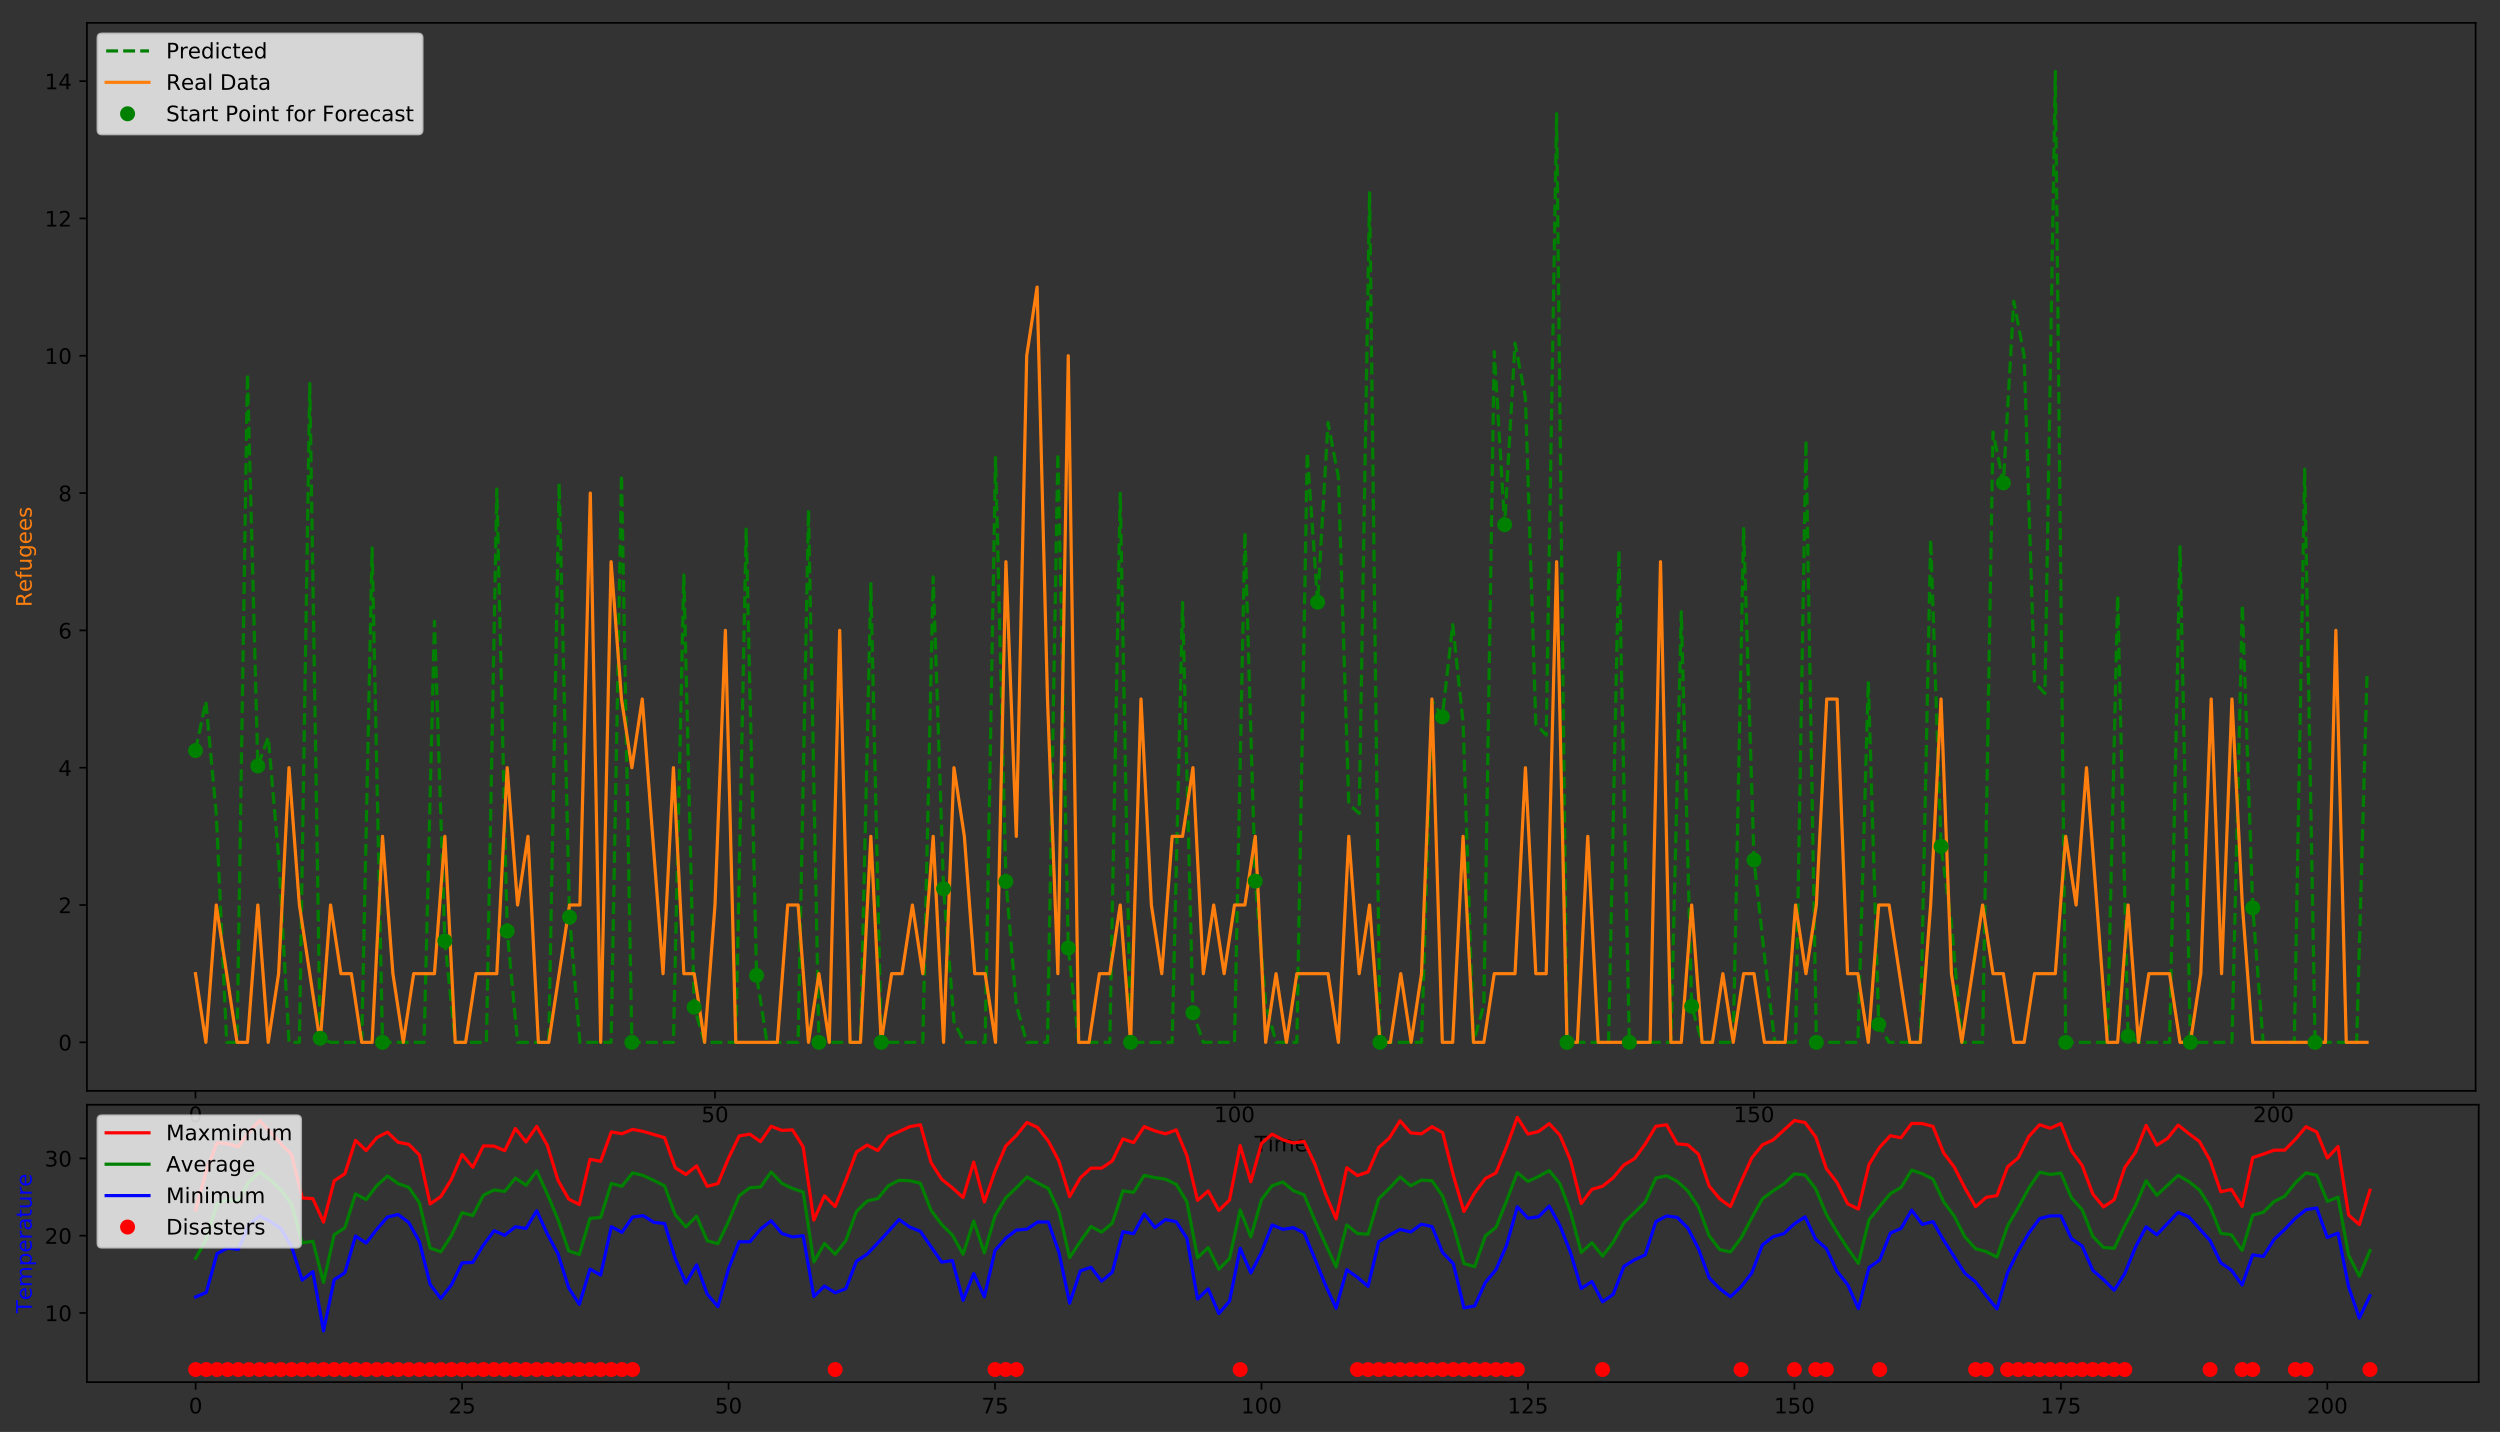 <?xml version="1.0" encoding="utf-8" standalone="no"?>
<!DOCTYPE svg PUBLIC "-//W3C//DTD SVG 1.1//EN"
  "http://www.w3.org/Graphics/SVG/1.1/DTD/svg11.dtd">
<!-- Created with matplotlib (http://matplotlib.org/) -->
<svg height="669pt" version="1.1" viewBox="0 0 1168 669" width="1168pt" xmlns="http://www.w3.org/2000/svg" xmlns:xlink="http://www.w3.org/1999/xlink">
 <rect x="0" y="0" width="1168" height="669" fill="#333333" stroke="none"/>
 <defs>
  <style type="text/css">
*{stroke-linecap:butt;stroke-linejoin:round;}
  </style>
 </defs>
 <g id="figure_1">
  <g id="patch_1">
   <path d="M 0 669.618 
L 1168.743 669.618 
L 1168.743 -0 
L 0 -0 
z
" style="fill:none;"/>
  </g>
  <g id="axes_1">
   <g id="patch_2">
    <path d="M 40.603 509.66 
L 1156.603 509.66 
L 1156.603 10.7 
L 40.603 10.7 
z
" style="fill:none;"/>
   </g>
   <g id="matplotlib.axis_1">
    <g id="xtick_1">
     <g id="line2d_1">
      <defs>
       <path d="M 0 0 
L 0 3.5 
" id="mb2e6715243" style="stroke:#000000;stroke-width:0.8;"/>
      </defs>
      <g>
       <use style="stroke:#000000;stroke-width:0.8;" x="91.33" xlink:href="#mb2e6715243" y="509.66"/>
      </g>
     </g>
     <g id="text_1">
      <!-- 0 -->
      <defs>
       <path d="M 31.781 66.406 
Q 24.172 66.406 20.328 58.906 
Q 16.5 51.422 16.5 36.375 
Q 16.5 21.391 20.328 13.891 
Q 24.172 6.391 31.781 6.391 
Q 39.453 6.391 43.281 13.891 
Q 47.125 21.391 47.125 36.375 
Q 47.125 51.422 43.281 58.906 
Q 39.453 66.406 31.781 66.406 
z
M 31.781 74.219 
Q 44.047 74.219 50.516 64.516 
Q 56.984 54.828 56.984 36.375 
Q 56.984 17.969 50.516 8.266 
Q 44.047 -1.422 31.781 -1.422 
Q 19.531 -1.422 13.062 8.266 
Q 6.594 17.969 6.594 36.375 
Q 6.594 54.828 13.062 64.516 
Q 19.531 74.219 31.781 74.219 
z
" id="DejaVuSans-30"/>
      </defs>
      <g transform="translate(88.149 524.258)scale(0.1 -0.1)">
       <use xlink:href="#DejaVuSans-30"/>
      </g>
     </g>
    </g>
    <g id="xtick_2">
     <g id="line2d_2">
      <g>
       <use style="stroke:#000000;stroke-width:0.8;" x="334.045" xlink:href="#mb2e6715243" y="509.66"/>
      </g>
     </g>
     <g id="text_2">
      <!-- 50 -->
      <defs>
       <path d="M 10.797 72.906 
L 49.516 72.906 
L 49.516 64.594 
L 19.828 64.594 
L 19.828 46.734 
Q 21.969 47.469 24.109 47.828 
Q 26.266 48.188 28.422 48.188 
Q 40.625 48.188 47.75 41.5 
Q 54.891 34.812 54.891 23.391 
Q 54.891 11.625 47.562 5.094 
Q 40.234 -1.422 26.906 -1.422 
Q 22.312 -1.422 17.547 -0.641 
Q 12.797 0.141 7.719 1.703 
L 7.719 11.625 
Q 12.109 9.234 16.797 8.062 
Q 21.484 6.891 26.703 6.891 
Q 35.156 6.891 40.078 11.328 
Q 45.016 15.766 45.016 23.391 
Q 45.016 31 40.078 35.438 
Q 35.156 39.891 26.703 39.891 
Q 22.75 39.891 18.812 39.016 
Q 14.891 38.141 10.797 36.281 
z
" id="DejaVuSans-35"/>
      </defs>
      <g transform="translate(327.682 524.258)scale(0.1 -0.1)">
       <use xlink:href="#DejaVuSans-35"/>
       <use x="63.623" xlink:href="#DejaVuSans-30"/>
      </g>
     </g>
    </g>
    <g id="xtick_3">
     <g id="line2d_3">
      <g>
       <use style="stroke:#000000;stroke-width:0.8;" x="576.759" xlink:href="#mb2e6715243" y="509.66"/>
      </g>
     </g>
     <g id="text_3">
      <!-- 100 -->
      <defs>
       <path d="M 12.406 8.297 
L 28.516 8.297 
L 28.516 63.922 
L 10.984 60.406 
L 10.984 69.391 
L 28.422 72.906 
L 38.281 72.906 
L 38.281 8.297 
L 54.391 8.297 
L 54.391 0 
L 12.406 0 
z
" id="DejaVuSans-31"/>
      </defs>
      <g transform="translate(567.215 524.258)scale(0.1 -0.1)">
       <use xlink:href="#DejaVuSans-31"/>
       <use x="63.623" xlink:href="#DejaVuSans-30"/>
       <use x="127.246" xlink:href="#DejaVuSans-30"/>
      </g>
     </g>
    </g>
    <g id="xtick_4">
     <g id="line2d_4">
      <g>
       <use style="stroke:#000000;stroke-width:0.8;" x="819.473" xlink:href="#mb2e6715243" y="509.66"/>
      </g>
     </g>
     <g id="text_4">
      <!-- 150 -->
      <g transform="translate(809.929 524.258)scale(0.1 -0.1)">
       <use xlink:href="#DejaVuSans-31"/>
       <use x="63.623" xlink:href="#DejaVuSans-35"/>
       <use x="127.246" xlink:href="#DejaVuSans-30"/>
      </g>
     </g>
    </g>
    <g id="xtick_5">
     <g id="line2d_5">
      <g>
       <use style="stroke:#000000;stroke-width:0.8;" x="1062.187" xlink:href="#mb2e6715243" y="509.66"/>
      </g>
     </g>
     <g id="text_5">
      <!-- 200 -->
      <defs>
       <path d="M 19.188 8.297 
L 53.609 8.297 
L 53.609 0 
L 7.328 0 
L 7.328 8.297 
Q 12.938 14.109 22.625 23.891 
Q 32.328 33.688 34.812 36.531 
Q 39.547 41.844 41.422 45.531 
Q 43.312 49.219 43.312 52.781 
Q 43.312 58.594 39.234 62.25 
Q 35.156 65.922 28.609 65.922 
Q 23.969 65.922 18.812 64.312 
Q 13.672 62.703 7.812 59.422 
L 7.812 69.391 
Q 13.766 71.781 18.938 73 
Q 24.125 74.219 28.422 74.219 
Q 39.75 74.219 46.484 68.547 
Q 53.219 62.891 53.219 53.422 
Q 53.219 48.922 51.531 44.891 
Q 49.859 40.875 45.406 35.406 
Q 44.188 33.984 37.641 27.219 
Q 31.109 20.453 19.188 8.297 
z
" id="DejaVuSans-32"/>
      </defs>
      <g transform="translate(1052.644 524.258)scale(0.1 -0.1)">
       <use xlink:href="#DejaVuSans-32"/>
       <use x="63.623" xlink:href="#DejaVuSans-30"/>
       <use x="127.246" xlink:href="#DejaVuSans-30"/>
      </g>
     </g>
    </g>
    <g id="text_6">
     <!-- Time -->
     <defs>
      <path d="M -0.297 72.906 
L 61.375 72.906 
L 61.375 64.594 
L 35.5 64.594 
L 35.5 0 
L 25.594 0 
L 25.594 64.594 
L -0.297 64.594 
z
" id="DejaVuSans-54"/>
      <path d="M 9.422 54.688 
L 18.406 54.688 
L 18.406 0 
L 9.422 0 
z
M 9.422 75.984 
L 18.406 75.984 
L 18.406 64.594 
L 9.422 64.594 
z
" id="DejaVuSans-69"/>
      <path d="M 52 44.188 
Q 55.375 50.25 60.062 53.125 
Q 64.75 56 71.094 56 
Q 79.641 56 84.281 50.016 
Q 88.922 44.047 88.922 33.016 
L 88.922 0 
L 79.891 0 
L 79.891 32.719 
Q 79.891 40.578 77.094 44.375 
Q 74.312 48.188 68.609 48.188 
Q 61.625 48.188 57.562 43.547 
Q 53.516 38.922 53.516 30.906 
L 53.516 0 
L 44.484 0 
L 44.484 32.719 
Q 44.484 40.625 41.703 44.406 
Q 38.922 48.188 33.109 48.188 
Q 26.219 48.188 22.156 43.531 
Q 18.109 38.875 18.109 30.906 
L 18.109 0 
L 9.078 0 
L 9.078 54.688 
L 18.109 54.688 
L 18.109 46.188 
Q 21.188 51.219 25.484 53.609 
Q 29.781 56 35.688 56 
Q 41.656 56 45.828 52.969 
Q 50 49.953 52 44.188 
z
" id="DejaVuSans-6d"/>
      <path d="M 56.203 29.594 
L 56.203 25.203 
L 14.891 25.203 
Q 15.484 15.922 20.484 11.062 
Q 25.484 6.203 34.422 6.203 
Q 39.594 6.203 44.453 7.469 
Q 49.312 8.734 54.109 11.281 
L 54.109 2.781 
Q 49.266 0.734 44.188 -0.344 
Q 39.109 -1.422 33.891 -1.422 
Q 20.797 -1.422 13.156 6.188 
Q 5.516 13.812 5.516 26.812 
Q 5.516 40.234 12.766 48.109 
Q 20.016 56 32.328 56 
Q 43.359 56 49.781 48.891 
Q 56.203 41.797 56.203 29.594 
z
M 47.219 32.234 
Q 47.125 39.594 43.094 43.984 
Q 39.062 48.391 32.422 48.391 
Q 24.906 48.391 20.391 44.141 
Q 15.875 39.891 15.188 32.172 
z
" id="DejaVuSans-65"/>
     </defs>
     <g transform="translate(586.216 537.937)scale(0.1 -0.1)">
      <use xlink:href="#DejaVuSans-54"/>
      <use x="61.037" xlink:href="#DejaVuSans-69"/>
      <use x="88.82" xlink:href="#DejaVuSans-6d"/>
      <use x="186.232" xlink:href="#DejaVuSans-65"/>
     </g>
    </g>
   </g>
   <g id="matplotlib.axis_2">
    <g id="ytick_1">
     <g id="line2d_6">
      <defs>
       <path d="M 0 0 
L -3.5 0 
" id="mf52a954ba2" style="stroke:#000000;stroke-width:0.8;"/>
      </defs>
      <g>
       <use style="stroke:#000000;stroke-width:0.8;" x="40.603" xlink:href="#mf52a954ba2" y="486.98"/>
      </g>
     </g>
     <g id="text_7">
      <!-- 0 -->
      <g transform="translate(27.241 490.779)scale(0.1 -0.1)">
       <use xlink:href="#DejaVuSans-30"/>
      </g>
     </g>
    </g>
    <g id="ytick_2">
     <g id="line2d_7">
      <g>
       <use style="stroke:#000000;stroke-width:0.8;" x="40.603" xlink:href="#mf52a954ba2" y="422.826"/>
      </g>
     </g>
     <g id="text_8">
      <!-- 2 -->
      <g transform="translate(27.241 426.625)scale(0.1 -0.1)">
       <use xlink:href="#DejaVuSans-32"/>
      </g>
     </g>
    </g>
    <g id="ytick_3">
     <g id="line2d_8">
      <g>
       <use style="stroke:#000000;stroke-width:0.8;" x="40.603" xlink:href="#mf52a954ba2" y="358.671"/>
      </g>
     </g>
     <g id="text_9">
      <!-- 4 -->
      <defs>
       <path d="M 37.797 64.312 
L 12.891 25.391 
L 37.797 25.391 
z
M 35.203 72.906 
L 47.609 72.906 
L 47.609 25.391 
L 58.016 25.391 
L 58.016 17.188 
L 47.609 17.188 
L 47.609 0 
L 37.797 0 
L 37.797 17.188 
L 4.891 17.188 
L 4.891 26.703 
z
" id="DejaVuSans-34"/>
      </defs>
      <g transform="translate(27.241 362.47)scale(0.1 -0.1)">
       <use xlink:href="#DejaVuSans-34"/>
      </g>
     </g>
    </g>
    <g id="ytick_4">
     <g id="line2d_9">
      <g>
       <use style="stroke:#000000;stroke-width:0.8;" x="40.603" xlink:href="#mf52a954ba2" y="294.517"/>
      </g>
     </g>
     <g id="text_10">
      <!-- 6 -->
      <defs>
       <path d="M 33.016 40.375 
Q 26.375 40.375 22.484 35.828 
Q 18.609 31.297 18.609 23.391 
Q 18.609 15.531 22.484 10.953 
Q 26.375 6.391 33.016 6.391 
Q 39.656 6.391 43.531 10.953 
Q 47.406 15.531 47.406 23.391 
Q 47.406 31.297 43.531 35.828 
Q 39.656 40.375 33.016 40.375 
z
M 52.594 71.297 
L 52.594 62.312 
Q 48.875 64.062 45.094 64.984 
Q 41.312 65.922 37.594 65.922 
Q 27.828 65.922 22.672 59.328 
Q 17.531 52.734 16.797 39.406 
Q 19.672 43.656 24.016 45.922 
Q 28.375 48.188 33.594 48.188 
Q 44.578 48.188 50.953 41.516 
Q 57.328 34.859 57.328 23.391 
Q 57.328 12.156 50.688 5.359 
Q 44.047 -1.422 33.016 -1.422 
Q 20.359 -1.422 13.672 8.266 
Q 6.984 17.969 6.984 36.375 
Q 6.984 53.656 15.188 63.938 
Q 23.391 74.219 37.203 74.219 
Q 40.922 74.219 44.703 73.484 
Q 48.484 72.75 52.594 71.297 
z
" id="DejaVuSans-36"/>
      </defs>
      <g transform="translate(27.241 298.316)scale(0.1 -0.1)">
       <use xlink:href="#DejaVuSans-36"/>
      </g>
     </g>
    </g>
    <g id="ytick_5">
     <g id="line2d_10">
      <g>
       <use style="stroke:#000000;stroke-width:0.8;" x="40.603" xlink:href="#mf52a954ba2" y="230.362"/>
      </g>
     </g>
     <g id="text_11">
      <!-- 8 -->
      <defs>
       <path d="M 31.781 34.625 
Q 24.75 34.625 20.719 30.859 
Q 16.703 27.094 16.703 20.516 
Q 16.703 13.922 20.719 10.156 
Q 24.75 6.391 31.781 6.391 
Q 38.812 6.391 42.859 10.172 
Q 46.922 13.969 46.922 20.516 
Q 46.922 27.094 42.891 30.859 
Q 38.875 34.625 31.781 34.625 
z
M 21.922 38.812 
Q 15.578 40.375 12.031 44.719 
Q 8.5 49.078 8.5 55.328 
Q 8.5 64.062 14.719 69.141 
Q 20.953 74.219 31.781 74.219 
Q 42.672 74.219 48.875 69.141 
Q 55.078 64.062 55.078 55.328 
Q 55.078 49.078 51.531 44.719 
Q 48 40.375 41.703 38.812 
Q 48.828 37.156 52.797 32.312 
Q 56.781 27.484 56.781 20.516 
Q 56.781 9.906 50.312 4.234 
Q 43.844 -1.422 31.781 -1.422 
Q 19.734 -1.422 13.25 4.234 
Q 6.781 9.906 6.781 20.516 
Q 6.781 27.484 10.781 32.312 
Q 14.797 37.156 21.922 38.812 
z
M 18.312 54.391 
Q 18.312 48.734 21.844 45.562 
Q 25.391 42.391 31.781 42.391 
Q 38.141 42.391 41.719 45.562 
Q 45.312 48.734 45.312 54.391 
Q 45.312 60.062 41.719 63.234 
Q 38.141 66.406 31.781 66.406 
Q 25.391 66.406 21.844 63.234 
Q 18.312 60.062 18.312 54.391 
z
" id="DejaVuSans-38"/>
      </defs>
      <g transform="translate(27.241 234.161)scale(0.1 -0.1)">
       <use xlink:href="#DejaVuSans-38"/>
      </g>
     </g>
    </g>
    <g id="ytick_6">
     <g id="line2d_11">
      <g>
       <use style="stroke:#000000;stroke-width:0.8;" x="40.603" xlink:href="#mf52a954ba2" y="166.208"/>
      </g>
     </g>
     <g id="text_12">
      <!-- 10 -->
      <g transform="translate(20.878 170.007)scale(0.1 -0.1)">
       <use xlink:href="#DejaVuSans-31"/>
       <use x="63.623" xlink:href="#DejaVuSans-30"/>
      </g>
     </g>
    </g>
    <g id="ytick_7">
     <g id="line2d_12">
      <g>
       <use style="stroke:#000000;stroke-width:0.8;" x="40.603" xlink:href="#mf52a954ba2" y="102.053"/>
      </g>
     </g>
     <g id="text_13">
      <!-- 12 -->
      <g transform="translate(20.878 105.852)scale(0.1 -0.1)">
       <use xlink:href="#DejaVuSans-31"/>
       <use x="63.623" xlink:href="#DejaVuSans-32"/>
      </g>
     </g>
    </g>
    <g id="ytick_8">
     <g id="line2d_13">
      <g>
       <use style="stroke:#000000;stroke-width:0.8;" x="40.603" xlink:href="#mf52a954ba2" y="37.899"/>
      </g>
     </g>
     <g id="text_14">
      <!-- 14 -->
      <g transform="translate(20.878 41.698)scale(0.1 -0.1)">
       <use xlink:href="#DejaVuSans-31"/>
       <use x="63.623" xlink:href="#DejaVuSans-34"/>
      </g>
     </g>
    </g>
    <g id="text_15">
     <!-- Refugees -->
     <defs>
      <path d="M 44.391 34.188 
Q 47.562 33.109 50.562 29.594 
Q 53.562 26.078 56.594 19.922 
L 66.609 0 
L 56 0 
L 46.688 18.703 
Q 43.062 26.031 39.672 28.422 
Q 36.281 30.812 30.422 30.812 
L 19.672 30.812 
L 19.672 0 
L 9.812 0 
L 9.812 72.906 
L 32.078 72.906 
Q 44.578 72.906 50.734 67.672 
Q 56.891 62.453 56.891 51.906 
Q 56.891 45.016 53.688 40.469 
Q 50.484 35.938 44.391 34.188 
z
M 19.672 64.797 
L 19.672 38.922 
L 32.078 38.922 
Q 39.203 38.922 42.844 42.219 
Q 46.484 45.516 46.484 51.906 
Q 46.484 58.297 42.844 61.547 
Q 39.203 64.797 32.078 64.797 
z
" id="DejaVuSans-52"/>
      <path d="M 37.109 75.984 
L 37.109 68.5 
L 28.516 68.5 
Q 23.688 68.5 21.797 66.547 
Q 19.922 64.594 19.922 59.516 
L 19.922 54.688 
L 34.719 54.688 
L 34.719 47.703 
L 19.922 47.703 
L 19.922 0 
L 10.891 0 
L 10.891 47.703 
L 2.297 47.703 
L 2.297 54.688 
L 10.891 54.688 
L 10.891 58.5 
Q 10.891 67.625 15.141 71.797 
Q 19.391 75.984 28.609 75.984 
z
" id="DejaVuSans-66"/>
      <path d="M 8.5 21.578 
L 8.5 54.688 
L 17.484 54.688 
L 17.484 21.922 
Q 17.484 14.156 20.5 10.266 
Q 23.531 6.391 29.594 6.391 
Q 36.859 6.391 41.078 11.031 
Q 45.312 15.672 45.312 23.688 
L 45.312 54.688 
L 54.297 54.688 
L 54.297 0 
L 45.312 0 
L 45.312 8.406 
Q 42.047 3.422 37.719 1 
Q 33.406 -1.422 27.688 -1.422 
Q 18.266 -1.422 13.375 4.438 
Q 8.5 10.297 8.5 21.578 
z
M 31.109 56 
z
" id="DejaVuSans-75"/>
      <path d="M 45.406 27.984 
Q 45.406 37.75 41.375 43.109 
Q 37.359 48.484 30.078 48.484 
Q 22.859 48.484 18.828 43.109 
Q 14.797 37.75 14.797 27.984 
Q 14.797 18.266 18.828 12.891 
Q 22.859 7.516 30.078 7.516 
Q 37.359 7.516 41.375 12.891 
Q 45.406 18.266 45.406 27.984 
z
M 54.391 6.781 
Q 54.391 -7.172 48.188 -13.984 
Q 42 -20.797 29.203 -20.797 
Q 24.469 -20.797 20.266 -20.094 
Q 16.062 -19.391 12.109 -17.922 
L 12.109 -9.188 
Q 16.062 -11.328 19.922 -12.344 
Q 23.781 -13.375 27.781 -13.375 
Q 36.625 -13.375 41.016 -8.766 
Q 45.406 -4.156 45.406 5.172 
L 45.406 9.625 
Q 42.625 4.781 38.281 2.391 
Q 33.938 0 27.875 0 
Q 17.828 0 11.672 7.656 
Q 5.516 15.328 5.516 27.984 
Q 5.516 40.672 11.672 48.328 
Q 17.828 56 27.875 56 
Q 33.938 56 38.281 53.609 
Q 42.625 51.219 45.406 46.391 
L 45.406 54.688 
L 54.391 54.688 
z
" id="DejaVuSans-67"/>
      <path d="M 44.281 53.078 
L 44.281 44.578 
Q 40.484 46.531 36.375 47.5 
Q 32.281 48.484 27.875 48.484 
Q 21.188 48.484 17.844 46.438 
Q 14.5 44.391 14.5 40.281 
Q 14.5 37.156 16.891 35.375 
Q 19.281 33.594 26.516 31.984 
L 29.594 31.297 
Q 39.156 29.25 43.188 25.516 
Q 47.219 21.781 47.219 15.094 
Q 47.219 7.469 41.188 3.016 
Q 35.156 -1.422 24.609 -1.422 
Q 20.219 -1.422 15.453 -0.562 
Q 10.688 0.297 5.422 2 
L 5.422 11.281 
Q 10.406 8.688 15.234 7.391 
Q 20.062 6.109 24.812 6.109 
Q 31.156 6.109 34.562 8.281 
Q 37.984 10.453 37.984 14.406 
Q 37.984 18.062 35.516 20.016 
Q 33.062 21.969 24.703 23.781 
L 21.578 24.516 
Q 13.234 26.266 9.516 29.906 
Q 5.812 33.547 5.812 39.891 
Q 5.812 47.609 11.281 51.797 
Q 16.75 56 26.812 56 
Q 31.781 56 36.172 55.266 
Q 40.578 54.547 44.281 53.078 
z
" id="DejaVuSans-73"/>
     </defs>
     <g style="fill:#ff7f0e;" transform="translate(14.798 283.589)rotate(-90)scale(0.1 -0.1)">
      <use xlink:href="#DejaVuSans-52"/>
      <use x="69.42" xlink:href="#DejaVuSans-65"/>
      <use x="130.943" xlink:href="#DejaVuSans-66"/>
      <use x="166.148" xlink:href="#DejaVuSans-75"/>
      <use x="229.527" xlink:href="#DejaVuSans-67"/>
      <use x="293.004" xlink:href="#DejaVuSans-65"/>
      <use x="354.527" xlink:href="#DejaVuSans-65"/>
      <use x="416.051" xlink:href="#DejaVuSans-73"/>
     </g>
    </g>
   </g>
   <g id="line2d_14">
    <path clip-path="url(#p0e7e65b202)" d="M 91.33 350.669 
L 96.185 327.671 
L 101.039 380.344 
L 105.893 486.98 
L 110.748 486.98 
L 115.602 174.822 
L 120.456 357.878 
L 125.31 344.389 
L 130.165 400.271 
L 135.019 486.98 
L 139.873 486.98 
L 144.728 179.176 
L 149.582 485.059 
L 154.436 486.98 
L 168.999 486.98 
L 173.853 255.98 
L 178.708 486.98 
L 198.125 486.98 
L 202.979 290.263 
L 207.833 439.593 
L 212.688 486.98 
L 227.25 486.98 
L 232.105 228.523 
L 236.959 435.002 
L 241.813 486.98 
L 256.376 486.98 
L 261.23 225.75 
L 266.085 428.463 
L 270.939 486.98 
L 285.502 486.98 
L 290.356 221.802 
L 295.21 486.98 
L 314.627 486.98 
L 319.482 268.657 
L 324.336 470.582 
L 329.19 486.98 
L 343.753 486.98 
L 348.607 247.237 
L 353.462 455.719 
L 358.316 486.98 
L 372.879 486.98 
L 377.733 238.261 
L 382.587 486.98 
L 402.005 486.98 
L 406.859 272.662 
L 411.713 486.98 
L 431.13 486.98 
L 435.985 269.573 
L 440.839 415.21 
L 445.693 477.338 
L 450.547 486.98 
L 460.256 486.98 
L 465.11 213.798 
L 469.965 411.837 
L 474.819 469.516 
L 479.673 486.98 
L 489.382 486.98 
L 494.236 211.761 
L 499.09 442.908 
L 503.945 486.98 
L 518.507 486.98 
L 523.362 230.525 
L 528.216 486.98 
L 547.633 486.98 
L 552.487 281.476 
L 557.342 473.143 
L 562.196 486.98 
L 576.759 486.98 
L 581.613 248.783 
L 586.467 411.678 
L 591.322 469.147 
L 596.176 486.98 
L 605.885 486.98 
L 610.739 211.665 
L 615.593 281.328 
L 620.447 197.4 
L 625.302 223.029 
L 630.156 375.647 
L 635.01 380.008 
L 639.865 90.08 
L 644.719 486.98 
L 664.136 486.98 
L 668.99 327.502 
L 673.845 334.907 
L 678.699 291.844 
L 683.553 337.594 
L 688.407 486.98 
L 693.262 469.484 
L 698.116 164.29 
L 702.97 245.121 
L 707.825 160.31 
L 712.679 185.803 
L 717.533 338.257 
L 722.387 343.406 
L 727.242 53.114 
L 732.096 486.98 
L 751.513 486.98 
L 756.367 257.271 
L 761.222 486.98 
L 780.639 486.98 
L 785.493 285.778 
L 790.347 470.121 
L 795.202 486.98 
L 809.764 486.98 
L 814.619 246.959 
L 819.473 401.821 
L 824.327 446.29 
L 829.182 486.98 
L 838.89 486.98 
L 843.744 205.713 
L 848.599 486.98 
L 868.016 486.98 
L 872.87 318.207 
L 877.724 478.564 
L 882.579 486.98 
L 897.142 486.98 
L 901.996 252.057 
L 906.85 395.415 
L 911.704 431.434 
L 916.559 486.98 
L 926.267 486.98 
L 931.122 201.844 
L 935.976 225.602 
L 940.83 140.707 
L 945.684 166.323 
L 950.539 318.657 
L 955.393 324.025 
L 960.247 33.38 
L 965.102 486.98 
L 984.519 486.98 
L 989.373 278.219 
L 994.227 484.135 
L 999.082 486.98 
L 1013.644 486.98 
L 1018.499 255.422 
L 1023.353 486.98 
L 1042.77 486.98 
L 1047.624 282.753 
L 1052.479 424.155 
L 1057.333 486.98 
L 1071.896 486.98 
L 1076.75 219.2 
L 1081.604 486.98 
L 1101.022 486.98 
L 1105.876 315.56 
L 1105.876 315.56 
" style="fill:none;stroke:#008000;stroke-dasharray:5.55,2.4;stroke-dashoffset:0;stroke-width:1.5;"/>
   </g>
   <g id="line2d_15">
    <path clip-path="url(#p0e7e65b202)" d="M 91.33 454.903 
L 96.185 486.98 
L 101.039 422.826 
L 110.748 486.98 
L 115.602 486.98 
L 120.456 422.826 
L 125.31 486.98 
L 130.165 454.903 
L 135.019 358.671 
L 139.873 422.826 
L 149.582 486.98 
L 154.436 422.826 
L 159.29 454.903 
L 164.145 454.903 
L 168.999 486.98 
L 173.853 486.98 
L 178.708 390.748 
L 183.562 454.903 
L 188.416 486.98 
L 193.27 454.903 
L 202.979 454.903 
L 207.833 390.748 
L 212.688 486.98 
L 217.542 486.98 
L 222.396 454.903 
L 232.105 454.903 
L 236.959 358.671 
L 241.813 422.826 
L 246.668 390.748 
L 251.522 486.98 
L 256.376 486.98 
L 266.085 422.826 
L 270.939 422.826 
L 275.793 230.362 
L 280.647 486.98 
L 285.502 262.439 
L 290.356 326.594 
L 295.21 358.671 
L 300.065 326.594 
L 309.773 454.903 
L 314.627 358.671 
L 319.482 454.903 
L 324.336 454.903 
L 329.19 486.98 
L 334.045 422.826 
L 338.899 294.517 
L 343.753 486.98 
L 363.17 486.98 
L 368.025 422.826 
L 372.879 422.826 
L 377.733 486.98 
L 382.587 454.903 
L 387.442 486.98 
L 392.296 294.517 
L 397.15 486.98 
L 402.005 486.98 
L 406.859 390.748 
L 411.713 486.98 
L 416.567 454.903 
L 421.422 454.903 
L 426.276 422.826 
L 431.13 454.903 
L 435.985 390.748 
L 440.839 486.98 
L 445.693 358.671 
L 450.547 390.748 
L 455.402 454.903 
L 460.256 454.903 
L 465.11 486.98 
L 469.965 262.439 
L 474.819 390.748 
L 479.673 166.208 
L 484.527 134.13 
L 489.382 326.594 
L 494.236 454.903 
L 499.09 166.208 
L 503.945 486.98 
L 508.799 486.98 
L 513.653 454.903 
L 518.507 454.903 
L 523.362 422.826 
L 528.216 486.98 
L 533.07 326.594 
L 537.925 422.826 
L 542.779 454.903 
L 547.633 390.748 
L 552.487 390.748 
L 557.342 358.671 
L 562.196 454.903 
L 567.05 422.826 
L 571.905 454.903 
L 576.759 422.826 
L 581.613 422.826 
L 586.467 390.748 
L 591.322 486.98 
L 596.176 454.903 
L 601.03 486.98 
L 605.885 454.903 
L 620.447 454.903 
L 625.302 486.98 
L 630.156 390.748 
L 635.01 454.903 
L 639.865 422.826 
L 644.719 486.98 
L 649.573 486.98 
L 654.427 454.903 
L 659.282 486.98 
L 664.136 454.903 
L 668.99 326.594 
L 673.845 486.98 
L 678.699 486.98 
L 683.553 390.748 
L 688.407 486.98 
L 693.262 486.98 
L 698.116 454.903 
L 707.825 454.903 
L 712.679 358.671 
L 717.533 454.903 
L 722.387 454.903 
L 727.242 262.439 
L 732.096 486.98 
L 736.95 486.98 
L 741.805 390.748 
L 746.659 486.98 
L 770.93 486.98 
L 775.785 262.439 
L 780.639 486.98 
L 785.493 486.98 
L 790.347 422.826 
L 795.202 486.98 
L 800.056 486.98 
L 804.91 454.903 
L 809.764 486.98 
L 814.619 454.903 
L 819.473 454.903 
L 824.327 486.98 
L 834.036 486.98 
L 838.89 422.826 
L 843.744 454.903 
L 848.599 422.826 
L 853.453 326.594 
L 858.307 326.594 
L 863.162 454.903 
L 868.016 454.903 
L 872.87 486.98 
L 877.724 422.826 
L 882.579 422.826 
L 892.287 486.98 
L 897.142 486.98 
L 901.996 422.826 
L 906.85 326.594 
L 911.704 454.903 
L 916.559 486.98 
L 926.267 422.826 
L 931.122 454.903 
L 935.976 454.903 
L 940.83 486.98 
L 945.684 486.98 
L 950.539 454.903 
L 960.247 454.903 
L 965.102 390.748 
L 969.956 422.826 
L 974.81 358.671 
L 984.519 486.98 
L 989.373 486.98 
L 994.227 422.826 
L 999.082 486.98 
L 1003.936 454.903 
L 1013.644 454.903 
L 1018.499 486.98 
L 1023.353 486.98 
L 1028.207 454.903 
L 1033.062 326.594 
L 1037.916 454.903 
L 1042.77 326.594 
L 1047.624 422.826 
L 1052.479 486.98 
L 1086.459 486.98 
L 1091.313 294.517 
L 1096.167 486.98 
L 1105.876 486.98 
L 1105.876 486.98 
" style="fill:none;stroke:#ff7f0e;stroke-linecap:square;stroke-width:1.5;"/>
   </g>
   <g id="line2d_16">
    <defs>
     <path d="M 0 3 
C 0.796 3 1.559 2.684 2.121 2.121 
C 2.684 1.559 3 0.796 3 0 
C 3 -0.796 2.684 -1.559 2.121 -2.121 
C 1.559 -2.684 0.796 -3 0 -3 
C -0.796 -3 -1.559 -2.684 -2.121 -2.121 
C -2.684 -1.559 -3 -0.796 -3 0 
C -3 0.796 -2.684 1.559 -2.121 2.121 
C -1.559 2.684 -0.796 3 0 3 
z
" id="mc202b81c1d" style="stroke:#008000;"/>
    </defs>
    <g clip-path="url(#p0e7e65b202)">
     <use style="fill:#008000;stroke:#008000;" x="91.33" xlink:href="#mc202b81c1d" y="350.669"/>
     <use style="fill:#008000;stroke:#008000;" x="120.456" xlink:href="#mc202b81c1d" y="357.878"/>
     <use style="fill:#008000;stroke:#008000;" x="149.582" xlink:href="#mc202b81c1d" y="485.059"/>
     <use style="fill:#008000;stroke:#008000;" x="178.708" xlink:href="#mc202b81c1d" y="486.98"/>
     <use style="fill:#008000;stroke:#008000;" x="207.833" xlink:href="#mc202b81c1d" y="439.593"/>
     <use style="fill:#008000;stroke:#008000;" x="236.959" xlink:href="#mc202b81c1d" y="435.002"/>
     <use style="fill:#008000;stroke:#008000;" x="266.085" xlink:href="#mc202b81c1d" y="428.463"/>
     <use style="fill:#008000;stroke:#008000;" x="295.21" xlink:href="#mc202b81c1d" y="486.98"/>
     <use style="fill:#008000;stroke:#008000;" x="324.336" xlink:href="#mc202b81c1d" y="470.582"/>
     <use style="fill:#008000;stroke:#008000;" x="353.462" xlink:href="#mc202b81c1d" y="455.719"/>
     <use style="fill:#008000;stroke:#008000;" x="382.587" xlink:href="#mc202b81c1d" y="486.98"/>
     <use style="fill:#008000;stroke:#008000;" x="411.713" xlink:href="#mc202b81c1d" y="486.98"/>
     <use style="fill:#008000;stroke:#008000;" x="440.839" xlink:href="#mc202b81c1d" y="415.21"/>
     <use style="fill:#008000;stroke:#008000;" x="469.965" xlink:href="#mc202b81c1d" y="411.837"/>
     <use style="fill:#008000;stroke:#008000;" x="499.09" xlink:href="#mc202b81c1d" y="442.908"/>
     <use style="fill:#008000;stroke:#008000;" x="528.216" xlink:href="#mc202b81c1d" y="486.98"/>
     <use style="fill:#008000;stroke:#008000;" x="557.342" xlink:href="#mc202b81c1d" y="473.143"/>
     <use style="fill:#008000;stroke:#008000;" x="586.467" xlink:href="#mc202b81c1d" y="411.678"/>
     <use style="fill:#008000;stroke:#008000;" x="615.593" xlink:href="#mc202b81c1d" y="281.328"/>
     <use style="fill:#008000;stroke:#008000;" x="644.719" xlink:href="#mc202b81c1d" y="486.98"/>
     <use style="fill:#008000;stroke:#008000;" x="673.845" xlink:href="#mc202b81c1d" y="334.907"/>
     <use style="fill:#008000;stroke:#008000;" x="702.97" xlink:href="#mc202b81c1d" y="245.121"/>
     <use style="fill:#008000;stroke:#008000;" x="732.096" xlink:href="#mc202b81c1d" y="486.98"/>
     <use style="fill:#008000;stroke:#008000;" x="761.222" xlink:href="#mc202b81c1d" y="486.98"/>
     <use style="fill:#008000;stroke:#008000;" x="790.347" xlink:href="#mc202b81c1d" y="470.121"/>
     <use style="fill:#008000;stroke:#008000;" x="819.473" xlink:href="#mc202b81c1d" y="401.821"/>
     <use style="fill:#008000;stroke:#008000;" x="848.599" xlink:href="#mc202b81c1d" y="486.98"/>
     <use style="fill:#008000;stroke:#008000;" x="877.724" xlink:href="#mc202b81c1d" y="478.564"/>
     <use style="fill:#008000;stroke:#008000;" x="906.85" xlink:href="#mc202b81c1d" y="395.415"/>
     <use style="fill:#008000;stroke:#008000;" x="935.976" xlink:href="#mc202b81c1d" y="225.602"/>
     <use style="fill:#008000;stroke:#008000;" x="965.102" xlink:href="#mc202b81c1d" y="486.98"/>
     <use style="fill:#008000;stroke:#008000;" x="994.227" xlink:href="#mc202b81c1d" y="484.135"/>
     <use style="fill:#008000;stroke:#008000;" x="1023.353" xlink:href="#mc202b81c1d" y="486.98"/>
     <use style="fill:#008000;stroke:#008000;" x="1052.479" xlink:href="#mc202b81c1d" y="424.155"/>
     <use style="fill:#008000;stroke:#008000;" x="1081.604" xlink:href="#mc202b81c1d" y="486.98"/>
    </g>
   </g>
   <g id="patch_3">
    <path d="M 40.603 509.66 
L 40.603 10.7 
" style="fill:none;stroke:#000000;stroke-linecap:square;stroke-linejoin:miter;stroke-width:0.8;"/>
   </g>
   <g id="patch_4">
    <path d="M 1156.603 509.66 
L 1156.603 10.7 
" style="fill:none;stroke:#000000;stroke-linecap:square;stroke-linejoin:miter;stroke-width:0.8;"/>
   </g>
   <g id="patch_5">
    <path d="M 40.603 509.66 
L 1156.603 509.66 
" style="fill:none;stroke:#000000;stroke-linecap:square;stroke-linejoin:miter;stroke-width:0.8;"/>
   </g>
   <g id="patch_6">
    <path d="M 40.603 10.7 
L 1156.603 10.7 
" style="fill:none;stroke:#000000;stroke-linecap:square;stroke-linejoin:miter;stroke-width:0.8;"/>
   </g>
   <g id="legend_1">
    <g id="patch_7">
     <path d="M 47.603 62.734 
L 195.378 62.734 
Q 197.378 62.734 197.378 60.734 
L 197.378 17.7 
Q 197.378 15.7 195.378 15.7 
L 47.603 15.7 
Q 45.603 15.7 45.603 17.7 
L 45.603 60.734 
Q 45.603 62.734 47.603 62.734 
z
" style="fill:#ffffff;opacity:0.8;stroke:#cccccc;stroke-linejoin:miter;"/>
    </g>
    <g id="line2d_17">
     <path d="M 49.603 23.798 
L 69.603 23.798 
" style="fill:none;stroke:#008000;stroke-dasharray:5.55,2.4;stroke-dashoffset:0;stroke-width:1.5;"/>
    </g>
    <g id="line2d_18"/>
    <g id="text_16">
     <!-- Predicted -->
     <defs>
      <path d="M 19.672 64.797 
L 19.672 37.406 
L 32.078 37.406 
Q 38.969 37.406 42.719 40.969 
Q 46.484 44.531 46.484 51.125 
Q 46.484 57.672 42.719 61.234 
Q 38.969 64.797 32.078 64.797 
z
M 9.812 72.906 
L 32.078 72.906 
Q 44.344 72.906 50.609 67.359 
Q 56.891 61.812 56.891 51.125 
Q 56.891 40.328 50.609 34.812 
Q 44.344 29.297 32.078 29.297 
L 19.672 29.297 
L 19.672 0 
L 9.812 0 
z
" id="DejaVuSans-50"/>
      <path d="M 41.109 46.297 
Q 39.594 47.172 37.812 47.578 
Q 36.031 48 33.891 48 
Q 26.266 48 22.188 43.047 
Q 18.109 38.094 18.109 28.812 
L 18.109 0 
L 9.078 0 
L 9.078 54.688 
L 18.109 54.688 
L 18.109 46.188 
Q 20.953 51.172 25.484 53.578 
Q 30.031 56 36.531 56 
Q 37.453 56 38.578 55.875 
Q 39.703 55.766 41.062 55.516 
z
" id="DejaVuSans-72"/>
      <path d="M 45.406 46.391 
L 45.406 75.984 
L 54.391 75.984 
L 54.391 0 
L 45.406 0 
L 45.406 8.203 
Q 42.578 3.328 38.25 0.953 
Q 33.938 -1.422 27.875 -1.422 
Q 17.969 -1.422 11.734 6.484 
Q 5.516 14.406 5.516 27.297 
Q 5.516 40.188 11.734 48.094 
Q 17.969 56 27.875 56 
Q 33.938 56 38.25 53.625 
Q 42.578 51.266 45.406 46.391 
z
M 14.797 27.297 
Q 14.797 17.391 18.875 11.75 
Q 22.953 6.109 30.078 6.109 
Q 37.203 6.109 41.297 11.75 
Q 45.406 17.391 45.406 27.297 
Q 45.406 37.203 41.297 42.844 
Q 37.203 48.484 30.078 48.484 
Q 22.953 48.484 18.875 42.844 
Q 14.797 37.203 14.797 27.297 
z
" id="DejaVuSans-64"/>
      <path d="M 48.781 52.594 
L 48.781 44.188 
Q 44.969 46.297 41.141 47.344 
Q 37.312 48.391 33.406 48.391 
Q 24.656 48.391 19.812 42.844 
Q 14.984 37.312 14.984 27.297 
Q 14.984 17.281 19.812 11.734 
Q 24.656 6.203 33.406 6.203 
Q 37.312 6.203 41.141 7.25 
Q 44.969 8.297 48.781 10.406 
L 48.781 2.094 
Q 45.016 0.344 40.984 -0.531 
Q 36.969 -1.422 32.422 -1.422 
Q 20.062 -1.422 12.781 6.344 
Q 5.516 14.109 5.516 27.297 
Q 5.516 40.672 12.859 48.328 
Q 20.219 56 33.016 56 
Q 37.156 56 41.109 55.141 
Q 45.062 54.297 48.781 52.594 
z
" id="DejaVuSans-63"/>
      <path d="M 18.312 70.219 
L 18.312 54.688 
L 36.812 54.688 
L 36.812 47.703 
L 18.312 47.703 
L 18.312 18.016 
Q 18.312 11.328 20.141 9.422 
Q 21.969 7.516 27.594 7.516 
L 36.812 7.516 
L 36.812 0 
L 27.594 0 
Q 17.188 0 13.234 3.875 
Q 9.281 7.766 9.281 18.016 
L 9.281 47.703 
L 2.688 47.703 
L 2.688 54.688 
L 9.281 54.688 
L 9.281 70.219 
z
" id="DejaVuSans-74"/>
     </defs>
     <g transform="translate(77.603 27.298)scale(0.1 -0.1)">
      <use xlink:href="#DejaVuSans-50"/>
      <use x="60.287" xlink:href="#DejaVuSans-72"/>
      <use x="101.369" xlink:href="#DejaVuSans-65"/>
      <use x="162.893" xlink:href="#DejaVuSans-64"/>
      <use x="226.369" xlink:href="#DejaVuSans-69"/>
      <use x="254.152" xlink:href="#DejaVuSans-63"/>
      <use x="309.133" xlink:href="#DejaVuSans-74"/>
      <use x="348.342" xlink:href="#DejaVuSans-65"/>
      <use x="409.865" xlink:href="#DejaVuSans-64"/>
     </g>
    </g>
    <g id="line2d_19">
     <path d="M 49.603 38.477 
L 69.603 38.477 
" style="fill:none;stroke:#ff7f0e;stroke-linecap:square;stroke-width:1.5;"/>
    </g>
    <g id="line2d_20"/>
    <g id="text_17">
     <!-- Real Data -->
     <defs>
      <path d="M 34.281 27.484 
Q 23.391 27.484 19.188 25 
Q 14.984 22.516 14.984 16.5 
Q 14.984 11.719 18.141 8.906 
Q 21.297 6.109 26.703 6.109 
Q 34.188 6.109 38.703 11.406 
Q 43.219 16.703 43.219 25.484 
L 43.219 27.484 
z
M 52.203 31.203 
L 52.203 0 
L 43.219 0 
L 43.219 8.297 
Q 40.141 3.328 35.547 0.953 
Q 30.953 -1.422 24.312 -1.422 
Q 15.922 -1.422 10.953 3.297 
Q 6 8.016 6 15.922 
Q 6 25.141 12.172 29.828 
Q 18.359 34.516 30.609 34.516 
L 43.219 34.516 
L 43.219 35.406 
Q 43.219 41.609 39.141 45 
Q 35.062 48.391 27.688 48.391 
Q 23 48.391 18.547 47.266 
Q 14.109 46.141 10.016 43.891 
L 10.016 52.203 
Q 14.938 54.109 19.578 55.047 
Q 24.219 56 28.609 56 
Q 40.484 56 46.344 49.844 
Q 52.203 43.703 52.203 31.203 
z
" id="DejaVuSans-61"/>
      <path d="M 9.422 75.984 
L 18.406 75.984 
L 18.406 0 
L 9.422 0 
z
" id="DejaVuSans-6c"/>
      <path id="DejaVuSans-20"/>
      <path d="M 19.672 64.797 
L 19.672 8.109 
L 31.594 8.109 
Q 46.688 8.109 53.688 14.938 
Q 60.688 21.781 60.688 36.531 
Q 60.688 51.172 53.688 57.984 
Q 46.688 64.797 31.594 64.797 
z
M 9.812 72.906 
L 30.078 72.906 
Q 51.266 72.906 61.172 64.094 
Q 71.094 55.281 71.094 36.531 
Q 71.094 17.672 61.125 8.828 
Q 51.172 0 30.078 0 
L 9.812 0 
z
" id="DejaVuSans-44"/>
     </defs>
     <g transform="translate(77.603 41.977)scale(0.1 -0.1)">
      <use xlink:href="#DejaVuSans-52"/>
      <use x="69.42" xlink:href="#DejaVuSans-65"/>
      <use x="130.943" xlink:href="#DejaVuSans-61"/>
      <use x="192.223" xlink:href="#DejaVuSans-6c"/>
      <use x="220.006" xlink:href="#DejaVuSans-20"/>
      <use x="251.793" xlink:href="#DejaVuSans-44"/>
      <use x="328.795" xlink:href="#DejaVuSans-61"/>
      <use x="390.074" xlink:href="#DejaVuSans-74"/>
      <use x="429.283" xlink:href="#DejaVuSans-61"/>
     </g>
    </g>
    <g id="line2d_21"/>
    <g id="line2d_22">
     <g>
      <use style="fill:#008000;stroke:#008000;" x="59.603" xlink:href="#mc202b81c1d" y="53.155"/>
     </g>
    </g>
    <g id="text_18">
     <!-- Start Point for Forecast -->
     <defs>
      <path d="M 53.516 70.516 
L 53.516 60.891 
Q 47.906 63.578 42.922 64.891 
Q 37.938 66.219 33.297 66.219 
Q 25.25 66.219 20.875 63.094 
Q 16.5 59.969 16.5 54.203 
Q 16.5 49.359 19.406 46.891 
Q 22.312 44.438 30.422 42.922 
L 36.375 41.703 
Q 47.406 39.594 52.656 34.297 
Q 57.906 29 57.906 20.125 
Q 57.906 9.516 50.797 4.047 
Q 43.703 -1.422 29.984 -1.422 
Q 24.812 -1.422 18.969 -0.25 
Q 13.141 0.922 6.891 3.219 
L 6.891 13.375 
Q 12.891 10.016 18.656 8.297 
Q 24.422 6.594 29.984 6.594 
Q 38.422 6.594 43.016 9.906 
Q 47.609 13.234 47.609 19.391 
Q 47.609 24.75 44.312 27.781 
Q 41.016 30.812 33.5 32.328 
L 27.484 33.5 
Q 16.453 35.688 11.516 40.375 
Q 6.594 45.062 6.594 53.422 
Q 6.594 63.094 13.406 68.656 
Q 20.219 74.219 32.172 74.219 
Q 37.312 74.219 42.625 73.281 
Q 47.953 72.359 53.516 70.516 
z
" id="DejaVuSans-53"/>
      <path d="M 30.609 48.391 
Q 23.391 48.391 19.188 42.75 
Q 14.984 37.109 14.984 27.297 
Q 14.984 17.484 19.156 11.844 
Q 23.344 6.203 30.609 6.203 
Q 37.797 6.203 41.984 11.859 
Q 46.188 17.531 46.188 27.297 
Q 46.188 37.016 41.984 42.703 
Q 37.797 48.391 30.609 48.391 
z
M 30.609 56 
Q 42.328 56 49.016 48.375 
Q 55.719 40.766 55.719 27.297 
Q 55.719 13.875 49.016 6.219 
Q 42.328 -1.422 30.609 -1.422 
Q 18.844 -1.422 12.172 6.219 
Q 5.516 13.875 5.516 27.297 
Q 5.516 40.766 12.172 48.375 
Q 18.844 56 30.609 56 
z
" id="DejaVuSans-6f"/>
      <path d="M 54.891 33.016 
L 54.891 0 
L 45.906 0 
L 45.906 32.719 
Q 45.906 40.484 42.875 44.328 
Q 39.844 48.188 33.797 48.188 
Q 26.516 48.188 22.312 43.547 
Q 18.109 38.922 18.109 30.906 
L 18.109 0 
L 9.078 0 
L 9.078 54.688 
L 18.109 54.688 
L 18.109 46.188 
Q 21.344 51.125 25.703 53.562 
Q 30.078 56 35.797 56 
Q 45.219 56 50.047 50.172 
Q 54.891 44.344 54.891 33.016 
z
" id="DejaVuSans-6e"/>
      <path d="M 9.812 72.906 
L 51.703 72.906 
L 51.703 64.594 
L 19.672 64.594 
L 19.672 43.109 
L 48.578 43.109 
L 48.578 34.812 
L 19.672 34.812 
L 19.672 0 
L 9.812 0 
z
" id="DejaVuSans-46"/>
     </defs>
     <g transform="translate(77.603 56.655)scale(0.1 -0.1)">
      <use xlink:href="#DejaVuSans-53"/>
      <use x="63.477" xlink:href="#DejaVuSans-74"/>
      <use x="102.686" xlink:href="#DejaVuSans-61"/>
      <use x="163.965" xlink:href="#DejaVuSans-72"/>
      <use x="205.078" xlink:href="#DejaVuSans-74"/>
      <use x="244.287" xlink:href="#DejaVuSans-20"/>
      <use x="276.074" xlink:href="#DejaVuSans-50"/>
      <use x="336.33" xlink:href="#DejaVuSans-6f"/>
      <use x="397.512" xlink:href="#DejaVuSans-69"/>
      <use x="425.295" xlink:href="#DejaVuSans-6e"/>
      <use x="488.674" xlink:href="#DejaVuSans-74"/>
      <use x="527.883" xlink:href="#DejaVuSans-20"/>
      <use x="559.67" xlink:href="#DejaVuSans-66"/>
      <use x="594.875" xlink:href="#DejaVuSans-6f"/>
      <use x="656.057" xlink:href="#DejaVuSans-72"/>
      <use x="697.17" xlink:href="#DejaVuSans-20"/>
      <use x="728.957" xlink:href="#DejaVuSans-46"/>
      <use x="786.43" xlink:href="#DejaVuSans-6f"/>
      <use x="847.611" xlink:href="#DejaVuSans-72"/>
      <use x="888.693" xlink:href="#DejaVuSans-65"/>
      <use x="950.217" xlink:href="#DejaVuSans-63"/>
      <use x="1005.197" xlink:href="#DejaVuSans-61"/>
      <use x="1066.477" xlink:href="#DejaVuSans-73"/>
      <use x="1118.576" xlink:href="#DejaVuSans-74"/>
     </g>
    </g>
   </g>
  </g>
  <g id="axes_2">
   <g id="patch_8">
    <path d="M 40.603 645.74 
L 1158.043 645.74 
L 1158.043 516.14 
L 40.603 516.14 
z
" style="fill:none;"/>
   </g>
   <g id="matplotlib.axis_3">
    <g id="xtick_6">
     <g id="line2d_23">
      <g>
       <use style="stroke:#000000;stroke-width:0.8;" x="91.396" xlink:href="#mb2e6715243" y="645.74"/>
      </g>
     </g>
     <g id="text_19">
      <!-- 0 -->
      <g transform="translate(88.215 660.338)scale(0.1 -0.1)">
       <use xlink:href="#DejaVuSans-30"/>
      </g>
     </g>
    </g>
    <g id="xtick_7">
     <g id="line2d_24">
      <g>
       <use style="stroke:#000000;stroke-width:0.8;" x="215.888" xlink:href="#mb2e6715243" y="645.74"/>
      </g>
     </g>
     <g id="text_20">
      <!-- 25 -->
      <g transform="translate(209.525 660.338)scale(0.1 -0.1)">
       <use xlink:href="#DejaVuSans-32"/>
       <use x="63.623" xlink:href="#DejaVuSans-35"/>
      </g>
     </g>
    </g>
    <g id="xtick_8">
     <g id="line2d_25">
      <g>
       <use style="stroke:#000000;stroke-width:0.8;" x="340.38" xlink:href="#mb2e6715243" y="645.74"/>
      </g>
     </g>
     <g id="text_21">
      <!-- 50 -->
      <g transform="translate(334.017 660.338)scale(0.1 -0.1)">
       <use xlink:href="#DejaVuSans-35"/>
       <use x="63.623" xlink:href="#DejaVuSans-30"/>
      </g>
     </g>
    </g>
    <g id="xtick_9">
     <g id="line2d_26">
      <g>
       <use style="stroke:#000000;stroke-width:0.8;" x="464.872" xlink:href="#mb2e6715243" y="645.74"/>
      </g>
     </g>
     <g id="text_22">
      <!-- 75 -->
      <defs>
       <path d="M 8.203 72.906 
L 55.078 72.906 
L 55.078 68.703 
L 28.609 0 
L 18.312 0 
L 43.219 64.594 
L 8.203 64.594 
z
" id="DejaVuSans-37"/>
      </defs>
      <g transform="translate(458.509 660.338)scale(0.1 -0.1)">
       <use xlink:href="#DejaVuSans-37"/>
       <use x="63.623" xlink:href="#DejaVuSans-35"/>
      </g>
     </g>
    </g>
    <g id="xtick_10">
     <g id="line2d_27">
      <g>
       <use style="stroke:#000000;stroke-width:0.8;" x="589.364" xlink:href="#mb2e6715243" y="645.74"/>
      </g>
     </g>
     <g id="text_23">
      <!-- 100 -->
      <g transform="translate(579.82 660.338)scale(0.1 -0.1)">
       <use xlink:href="#DejaVuSans-31"/>
       <use x="63.623" xlink:href="#DejaVuSans-30"/>
       <use x="127.246" xlink:href="#DejaVuSans-30"/>
      </g>
     </g>
    </g>
    <g id="xtick_11">
     <g id="line2d_28">
      <g>
       <use style="stroke:#000000;stroke-width:0.8;" x="713.856" xlink:href="#mb2e6715243" y="645.74"/>
      </g>
     </g>
     <g id="text_24">
      <!-- 125 -->
      <g transform="translate(704.312 660.338)scale(0.1 -0.1)">
       <use xlink:href="#DejaVuSans-31"/>
       <use x="63.623" xlink:href="#DejaVuSans-32"/>
       <use x="127.246" xlink:href="#DejaVuSans-35"/>
      </g>
     </g>
    </g>
    <g id="xtick_12">
     <g id="line2d_29">
      <g>
       <use style="stroke:#000000;stroke-width:0.8;" x="838.348" xlink:href="#mb2e6715243" y="645.74"/>
      </g>
     </g>
     <g id="text_25">
      <!-- 150 -->
      <g transform="translate(828.804 660.338)scale(0.1 -0.1)">
       <use xlink:href="#DejaVuSans-31"/>
       <use x="63.623" xlink:href="#DejaVuSans-35"/>
       <use x="127.246" xlink:href="#DejaVuSans-30"/>
      </g>
     </g>
    </g>
    <g id="xtick_13">
     <g id="line2d_30">
      <g>
       <use style="stroke:#000000;stroke-width:0.8;" x="962.84" xlink:href="#mb2e6715243" y="645.74"/>
      </g>
     </g>
     <g id="text_26">
      <!-- 175 -->
      <g transform="translate(953.296 660.338)scale(0.1 -0.1)">
       <use xlink:href="#DejaVuSans-31"/>
       <use x="63.623" xlink:href="#DejaVuSans-37"/>
       <use x="127.246" xlink:href="#DejaVuSans-35"/>
      </g>
     </g>
    </g>
    <g id="xtick_14">
     <g id="line2d_31">
      <g>
       <use style="stroke:#000000;stroke-width:0.8;" x="1087.332" xlink:href="#mb2e6715243" y="645.74"/>
      </g>
     </g>
     <g id="text_27">
      <!-- 200 -->
      <g transform="translate(1077.788 660.338)scale(0.1 -0.1)">
       <use xlink:href="#DejaVuSans-32"/>
       <use x="63.623" xlink:href="#DejaVuSans-30"/>
       <use x="127.246" xlink:href="#DejaVuSans-30"/>
      </g>
     </g>
    </g>
   </g>
   <g id="matplotlib.axis_4">
    <g id="ytick_9">
     <g id="line2d_32">
      <g>
       <use style="stroke:#000000;stroke-width:0.8;" x="40.603" xlink:href="#mf52a954ba2" y="613.419"/>
      </g>
     </g>
     <g id="text_28">
      <!-- 10 -->
      <g transform="translate(20.878 617.218)scale(0.1 -0.1)">
       <use xlink:href="#DejaVuSans-31"/>
       <use x="63.623" xlink:href="#DejaVuSans-30"/>
      </g>
     </g>
    </g>
    <g id="ytick_10">
     <g id="line2d_33">
      <g>
       <use style="stroke:#000000;stroke-width:0.8;" x="40.603" xlink:href="#mf52a954ba2" y="577.312"/>
      </g>
     </g>
     <g id="text_29">
      <!-- 20 -->
      <g transform="translate(20.878 581.112)scale(0.1 -0.1)">
       <use xlink:href="#DejaVuSans-32"/>
       <use x="63.623" xlink:href="#DejaVuSans-30"/>
      </g>
     </g>
    </g>
    <g id="ytick_11">
     <g id="line2d_34">
      <g>
       <use style="stroke:#000000;stroke-width:0.8;" x="40.603" xlink:href="#mf52a954ba2" y="541.206"/>
      </g>
     </g>
     <g id="text_30">
      <!-- 30 -->
      <defs>
       <path d="M 40.578 39.312 
Q 47.656 37.797 51.625 33 
Q 55.609 28.219 55.609 21.188 
Q 55.609 10.406 48.188 4.484 
Q 40.766 -1.422 27.094 -1.422 
Q 22.516 -1.422 17.656 -0.516 
Q 12.797 0.391 7.625 2.203 
L 7.625 11.719 
Q 11.719 9.328 16.594 8.109 
Q 21.484 6.891 26.812 6.891 
Q 36.078 6.891 40.938 10.547 
Q 45.797 14.203 45.797 21.188 
Q 45.797 27.641 41.281 31.266 
Q 36.766 34.906 28.719 34.906 
L 20.219 34.906 
L 20.219 43.016 
L 29.109 43.016 
Q 36.375 43.016 40.234 45.922 
Q 44.094 48.828 44.094 54.297 
Q 44.094 59.906 40.109 62.906 
Q 36.141 65.922 28.719 65.922 
Q 24.656 65.922 20.016 65.031 
Q 15.375 64.156 9.812 62.312 
L 9.812 71.094 
Q 15.438 72.656 20.344 73.438 
Q 25.25 74.219 29.594 74.219 
Q 40.828 74.219 47.359 69.109 
Q 53.906 64.016 53.906 55.328 
Q 53.906 49.266 50.438 45.094 
Q 46.969 40.922 40.578 39.312 
z
" id="DejaVuSans-33"/>
      </defs>
      <g transform="translate(20.878 545.005)scale(0.1 -0.1)">
       <use xlink:href="#DejaVuSans-33"/>
       <use x="63.623" xlink:href="#DejaVuSans-30"/>
      </g>
     </g>
    </g>
    <g id="text_31">
     <!-- Temperature -->
     <defs>
      <path d="M 18.109 8.203 
L 18.109 -20.797 
L 9.078 -20.797 
L 9.078 54.688 
L 18.109 54.688 
L 18.109 46.391 
Q 20.953 51.266 25.266 53.625 
Q 29.594 56 35.594 56 
Q 45.562 56 51.781 48.094 
Q 58.016 40.188 58.016 27.297 
Q 58.016 14.406 51.781 6.484 
Q 45.562 -1.422 35.594 -1.422 
Q 29.594 -1.422 25.266 0.953 
Q 20.953 3.328 18.109 8.203 
z
M 48.688 27.297 
Q 48.688 37.203 44.609 42.844 
Q 40.531 48.484 33.406 48.484 
Q 26.266 48.484 22.188 42.844 
Q 18.109 37.203 18.109 27.297 
Q 18.109 17.391 22.188 11.75 
Q 26.266 6.109 33.406 6.109 
Q 40.531 6.109 44.609 11.75 
Q 48.688 17.391 48.688 27.297 
z
" id="DejaVuSans-70"/>
     </defs>
     <g style="fill:#0000ff;" transform="translate(14.798 613.557)rotate(-90)scale(0.1 -0.1)">
      <use xlink:href="#DejaVuSans-54"/>
      <use x="60.818" xlink:href="#DejaVuSans-65"/>
      <use x="122.342" xlink:href="#DejaVuSans-6d"/>
      <use x="219.754" xlink:href="#DejaVuSans-70"/>
      <use x="283.23" xlink:href="#DejaVuSans-65"/>
      <use x="344.754" xlink:href="#DejaVuSans-72"/>
      <use x="385.867" xlink:href="#DejaVuSans-61"/>
      <use x="447.146" xlink:href="#DejaVuSans-74"/>
      <use x="486.355" xlink:href="#DejaVuSans-75"/>
      <use x="549.734" xlink:href="#DejaVuSans-72"/>
      <use x="590.816" xlink:href="#DejaVuSans-65"/>
     </g>
    </g>
   </g>
   <g id="line2d_35">
    <path clip-path="url(#pe69af06800)" d="M 91.396 565.251 
L 96.376 547.119 
L 101.355 533.917 
L 106.335 534.352 
L 111.315 535.691 
L 116.294 528.879 
L 121.274 523.536 
L 126.254 528.884 
L 131.233 534.396 
L 136.213 539.367 
L 141.193 559.664 
L 146.172 560.035 
L 151.152 570.988 
L 156.132 551.687 
L 161.111 548.396 
L 166.091 532.758 
L 171.071 537.538 
L 176.05 531.487 
L 181.03 528.948 
L 186.01 533.685 
L 190.989 534.637 
L 195.969 539.614 
L 200.949 562.474 
L 205.928 559.082 
L 210.908 551.003 
L 215.888 539.367 
L 220.868 545.374 
L 225.847 535.362 
L 230.827 535.471 
L 235.807 537.596 
L 240.786 527.23 
L 245.766 533.537 
L 250.746 526.224 
L 255.725 535.142 
L 260.705 551.471 
L 265.685 560.208 
L 270.664 562.759 
L 275.644 541.647 
L 280.624 542.568 
L 285.603 528.821 
L 290.583 529.68 
L 295.563 527.643 
L 300.542 528.613 
L 310.502 531.524 
L 315.481 545.581 
L 320.461 548.73 
L 325.441 544.694 
L 330.42 554.243 
L 335.4 552.973 
L 340.38 541.06 
L 345.359 530.723 
L 350.339 529.866 
L 355.319 533.38 
L 360.299 526.199 
L 365.278 528.123 
L 370.258 527.887 
L 375.238 535.816 
L 380.217 570.038 
L 385.197 558.707 
L 390.177 563.698 
L 395.156 551.424 
L 400.136 538.235 
L 405.116 534.959 
L 410.095 537.544 
L 415.075 530.962 
L 425.034 526.396 
L 430.014 525.506 
L 434.994 543.148 
L 439.973 550.975 
L 444.953 554.947 
L 449.933 559.497 
L 454.912 542.908 
L 459.892 561.598 
L 464.872 547.195 
L 469.851 535.454 
L 474.831 530.51 
L 479.811 524.377 
L 484.791 526.763 
L 489.77 533.112 
L 494.75 542.533 
L 499.73 559.068 
L 504.709 550.275 
L 509.689 545.74 
L 514.669 545.753 
L 519.648 542.39 
L 524.628 532.091 
L 529.608 533.841 
L 534.587 526.382 
L 539.567 528.361 
L 544.547 529.711 
L 549.526 527.891 
L 554.506 539.9 
L 559.486 560.823 
L 564.465 556.418 
L 569.445 565.505 
L 574.425 560.663 
L 579.404 535.214 
L 584.384 552.133 
L 589.364 534.171 
L 594.343 529.875 
L 599.323 532.525 
L 604.303 534.015 
L 609.282 533.251 
L 614.262 543.744 
L 619.242 557.679 
L 624.222 569.469 
L 629.201 545.563 
L 634.181 549.229 
L 639.161 547.531 
L 644.14 536.124 
L 649.12 531.659 
L 654.1 523.628 
L 659.079 529.288 
L 664.059 529.707 
L 669.039 526.389 
L 674.018 529.163 
L 678.998 549.147 
L 683.978 566.05 
L 688.957 557.306 
L 693.937 550.611 
L 698.917 548 
L 703.896 535.762 
L 708.876 522.031 
L 713.856 529.832 
L 718.835 528.632 
L 723.815 524.965 
L 728.795 530.378 
L 733.774 542.172 
L 738.754 562.264 
L 743.734 555.67 
L 748.713 554.212 
L 753.693 550.221 
L 758.673 544.284 
L 763.653 541.322 
L 768.632 534.535 
L 773.612 526.206 
L 778.592 525.486 
L 783.571 534.375 
L 788.551 534.865 
L 793.531 539.269 
L 798.51 554.1 
L 803.49 560.134 
L 808.47 563.712 
L 813.449 552.055 
L 818.429 541.007 
L 823.409 534.855 
L 828.388 532.597 
L 838.348 523.5 
L 843.327 524.45 
L 848.307 531.213 
L 853.287 546.02 
L 858.266 552.512 
L 863.246 562.399 
L 868.226 564.893 
L 873.205 544.022 
L 878.185 535.984 
L 883.165 530.597 
L 888.145 531.558 
L 893.124 524.875 
L 898.104 524.941 
L 903.084 526.265 
L 908.063 538.651 
L 913.043 545.286 
L 918.023 555.05 
L 923.002 563.757 
L 927.982 559.395 
L 932.962 558.59 
L 937.941 545.143 
L 942.921 540.943 
L 947.901 530.909 
L 952.88 525.466 
L 957.86 527.134 
L 962.84 524.919 
L 967.819 537.773 
L 972.799 544.504 
L 977.779 557.897 
L 982.758 563.904 
L 987.738 560.521 
L 992.718 545.398 
L 997.697 538.37 
L 1002.677 525.8 
L 1007.657 535.026 
L 1012.636 531.907 
L 1017.616 525.616 
L 1022.596 529.584 
L 1027.576 533.293 
L 1032.555 542.159 
L 1037.535 556.808 
L 1042.515 555.696 
L 1047.494 563.692 
L 1052.474 540.825 
L 1057.454 539.195 
L 1062.433 537.377 
L 1067.413 537.342 
L 1072.393 532.29 
L 1077.372 526.41 
L 1082.352 528.88 
L 1087.332 540.991 
L 1092.311 535.66 
L 1097.291 567.695 
L 1102.271 572.108 
L 1107.25 556.08 
L 1107.25 556.08 
" style="fill:none;stroke:#ff0000;stroke-linecap:square;stroke-width:1.5;"/>
   </g>
   <g id="line2d_36">
    <path clip-path="url(#pe69af06800)" d="M 91.396 587.849 
L 96.376 579 
L 101.355 562.517 
L 106.335 560.28 
L 111.315 561.173 
L 116.294 552.079 
L 121.274 547.582 
L 126.254 551.238 
L 131.233 555.973 
L 136.213 562.631 
L 141.193 580.676 
L 146.172 579.92 
L 151.152 599.11 
L 156.132 576.849 
L 161.111 573.63 
L 166.091 557.784 
L 171.071 560.455 
L 176.05 553.893 
L 181.03 549.462 
L 186.01 552.976 
L 190.989 554.742 
L 195.969 562.012 
L 200.949 583.086 
L 205.928 584.851 
L 210.908 577.239 
L 215.888 566.551 
L 220.868 567.926 
L 225.847 558.431 
L 230.827 555.957 
L 235.807 556.633 
L 240.786 550.42 
L 245.766 553.729 
L 250.746 547.02 
L 255.725 557.899 
L 260.705 569.816 
L 265.685 584.419 
L 270.664 586.097 
L 275.644 569.206 
L 280.624 568.827 
L 285.603 552.893 
L 290.583 554.24 
L 295.563 547.943 
L 300.542 549.231 
L 305.522 551.524 
L 310.502 554.059 
L 315.481 567.551 
L 320.461 573.169 
L 325.441 568.188 
L 330.42 579.69 
L 335.4 581.063 
L 340.38 570.656 
L 345.359 558.622 
L 350.339 554.916 
L 355.319 554.571 
L 360.299 547.549 
L 365.278 552.896 
L 370.258 555.262 
L 375.238 556.918 
L 380.217 589.584 
L 385.197 580.949 
L 390.177 585.965 
L 395.156 579.635 
L 400.136 566.001 
L 405.116 561.109 
L 410.095 559.961 
L 415.075 553.968 
L 420.055 551.418 
L 425.034 551.647 
L 430.014 552.799 
L 434.994 565.463 
L 439.973 572.152 
L 444.953 577.029 
L 449.933 585.953 
L 454.912 570.488 
L 459.892 585.343 
L 464.872 568.025 
L 469.851 559.661 
L 474.831 554.939 
L 479.811 549.885 
L 484.791 552.677 
L 489.77 555.235 
L 494.75 565.989 
L 499.73 587.574 
L 504.709 580.015 
L 509.689 573.013 
L 514.669 575.648 
L 519.648 571.466 
L 524.628 556.358 
L 529.608 557.082 
L 534.587 549.116 
L 539.567 550.21 
L 544.547 550.905 
L 549.526 553.312 
L 554.506 561.46 
L 559.486 587.609 
L 564.465 582.898 
L 569.445 592.991 
L 574.425 587.995 
L 579.404 565.29 
L 584.384 577.881 
L 589.364 560.526 
L 594.343 553.951 
L 599.323 552.231 
L 604.303 556.301 
L 609.282 558.241 
L 614.262 570.116 
L 619.242 581.147 
L 624.222 591.906 
L 629.201 572.316 
L 634.181 576.278 
L 639.161 576.622 
L 644.14 560.012 
L 649.12 555.159 
L 654.1 549.85 
L 659.079 553.991 
L 664.059 551.341 
L 669.039 551.648 
L 674.018 558.882 
L 678.998 572.713 
L 683.978 590.319 
L 688.957 591.809 
L 693.937 577.418 
L 698.917 573.407 
L 703.896 561.033 
L 708.876 547.823 
L 713.856 552 
L 718.835 549.635 
L 723.815 546.9 
L 728.795 553.04 
L 733.774 566.403 
L 738.754 585.148 
L 743.734 580.581 
L 748.713 586.862 
L 753.693 580.381 
L 758.673 571.265 
L 763.653 566.539 
L 768.632 561.57 
L 773.612 550.391 
L 778.592 549.333 
L 783.571 551.883 
L 788.551 556.429 
L 793.531 563.939 
L 798.51 577.304 
L 803.49 583.846 
L 808.47 584.899 
L 813.449 578.378 
L 818.429 568.978 
L 823.409 560.069 
L 828.388 556.403 
L 833.368 553.137 
L 838.348 548.395 
L 843.327 548.99 
L 848.307 555.454 
L 853.287 567.438 
L 858.266 575.658 
L 863.246 583.31 
L 868.226 590.235 
L 873.205 569.871 
L 878.185 563.636 
L 883.165 557.687 
L 888.145 554.774 
L 893.124 546.677 
L 898.104 548.363 
L 903.084 550.893 
L 908.063 561.425 
L 913.043 568.236 
L 918.023 577.906 
L 923.002 583.428 
L 927.982 584.735 
L 932.962 587.312 
L 937.941 572.712 
L 942.921 564.225 
L 947.901 555.043 
L 952.88 547.654 
L 957.86 548.698 
L 962.84 548.095 
L 967.819 559.668 
L 972.799 565.225 
L 977.779 577.702 
L 982.758 582.811 
L 987.738 583.217 
L 992.718 572.649 
L 997.697 563.301 
L 1002.677 551.637 
L 1007.657 558.399 
L 1017.616 549.141 
L 1022.596 552.005 
L 1027.576 555.972 
L 1032.555 563.76 
L 1037.535 576.184 
L 1042.515 576.888 
L 1047.494 584.179 
L 1052.474 567.715 
L 1057.454 566.39 
L 1062.433 561.361 
L 1067.413 558.901 
L 1072.393 552.622 
L 1077.372 547.949 
L 1082.352 549.089 
L 1087.332 561.29 
L 1092.311 559.322 
L 1097.291 586.552 
L 1102.271 596.188 
L 1107.25 584.271 
L 1107.25 584.271 
" style="fill:none;stroke:#008000;stroke-linecap:square;stroke-width:1.5;"/>
   </g>
   <g id="line2d_37">
    <path clip-path="url(#pe69af06800)" d="M 91.396 605.939 
L 96.376 603.824 
L 101.355 585.721 
L 106.335 583.084 
L 111.315 583.732 
L 116.294 572.315 
L 121.274 568.126 
L 126.254 570.619 
L 131.233 573.987 
L 136.213 582.377 
L 141.193 598.071 
L 146.172 594.087 
L 151.152 621.796 
L 156.132 597.885 
L 161.111 594.623 
L 166.091 577.487 
L 171.071 580.732 
L 176.05 574.309 
L 181.03 568.594 
L 186.01 567.396 
L 190.989 571.188 
L 195.969 580.186 
L 200.949 600.023 
L 205.928 606.666 
L 210.908 600.324 
L 215.888 590.017 
L 220.868 589.8 
L 225.847 581.678 
L 230.827 574.991 
L 235.807 577.13 
L 240.786 573.122 
L 245.766 573.963 
L 250.746 565.685 
L 255.725 576.501 
L 260.705 585.843 
L 265.685 601.659 
L 270.664 609.417 
L 275.644 592.908 
L 280.624 595.717 
L 285.603 573.089 
L 290.583 575.75 
L 295.563 568.591 
L 300.542 567.944 
L 305.522 571.117 
L 310.502 571.614 
L 315.481 588.005 
L 320.461 599.445 
L 325.441 590.956 
L 330.42 604.613 
L 335.4 610.458 
L 340.38 592.764 
L 345.359 580.17 
L 350.339 580.175 
L 355.319 574.262 
L 360.299 570.319 
L 365.278 576.27 
L 370.258 577.892 
L 375.238 577.298 
L 380.217 605.742 
L 385.197 600.853 
L 390.177 603.973 
L 395.156 602.087 
L 400.136 589.215 
L 405.116 585.944 
L 410.095 580.709 
L 415.075 575.31 
L 420.055 569.747 
L 425.034 573.301 
L 430.014 575.298 
L 439.973 589.663 
L 444.953 588.936 
L 449.933 607.527 
L 454.912 595.027 
L 459.892 605.888 
L 464.872 584.215 
L 469.851 578.502 
L 474.831 574.707 
L 479.811 574.253 
L 484.791 570.939 
L 489.77 570.913 
L 494.75 585.133 
L 499.73 608.835 
L 504.709 593.763 
L 509.689 592.063 
L 514.669 598.551 
L 519.648 594.376 
L 524.628 575.44 
L 529.608 576.379 
L 534.587 567.22 
L 539.567 573.502 
L 544.547 569.767 
L 549.526 570.812 
L 554.506 578.473 
L 559.486 606.932 
L 564.465 602.127 
L 569.445 613.721 
L 574.425 607.915 
L 579.404 583.166 
L 584.384 594.738 
L 589.364 585.023 
L 594.343 572.282 
L 599.323 574.334 
L 604.303 573.564 
L 609.282 576.023 
L 614.262 587.969 
L 619.242 600.316 
L 624.222 611.184 
L 629.201 593.211 
L 634.181 596.757 
L 639.161 601.002 
L 644.14 580.15 
L 649.12 577.048 
L 654.1 574.389 
L 659.079 575.583 
L 664.059 571.952 
L 669.039 573.041 
L 674.018 585.225 
L 678.998 590.409 
L 683.978 611.029 
L 688.957 610.147 
L 693.937 599.194 
L 698.917 593.197 
L 703.896 581.728 
L 708.876 563.81 
L 713.856 569.16 
L 718.835 568.432 
L 723.815 563.515 
L 728.795 572.573 
L 733.774 585.272 
L 738.754 602.021 
L 743.734 598.723 
L 748.713 608.202 
L 753.693 604.713 
L 758.673 591.65 
L 763.653 588.568 
L 768.632 586.268 
L 773.612 570.762 
L 778.592 568.093 
L 783.571 568.743 
L 788.551 573.756 
L 793.531 583.423 
L 798.51 596.983 
L 803.49 602.106 
L 808.47 605.815 
L 813.449 601.149 
L 818.429 594.722 
L 823.409 581.621 
L 828.388 577.773 
L 833.368 576.379 
L 838.348 571.748 
L 843.327 568.505 
L 848.307 578.962 
L 853.287 583.331 
L 858.266 593.946 
L 863.246 600.196 
L 868.226 611.371 
L 873.205 592.173 
L 878.185 588.663 
L 883.165 576.083 
L 888.145 573.965 
L 893.124 565.364 
L 898.104 572.055 
L 903.084 570.722 
L 908.063 579.444 
L 918.023 594.918 
L 923.002 598.884 
L 927.982 605.423 
L 932.962 611.503 
L 937.941 594.549 
L 942.921 584.469 
L 947.901 576.072 
L 952.88 569.321 
L 957.86 568.063 
L 962.84 568.034 
L 967.819 578.764 
L 972.799 582.096 
L 977.779 593.554 
L 982.758 597.839 
L 987.738 602.804 
L 992.718 594.97 
L 997.697 582.617 
L 1002.677 573.18 
L 1007.657 576.899 
L 1017.616 566.402 
L 1022.596 568.471 
L 1032.555 579.615 
L 1037.535 589.97 
L 1042.515 593.431 
L 1047.494 600.369 
L 1052.474 586.284 
L 1057.454 586.997 
L 1062.433 579.088 
L 1067.413 574.395 
L 1072.393 569.174 
L 1077.372 565.167 
L 1082.352 564.365 
L 1087.332 578.151 
L 1092.311 576.075 
L 1097.291 601.27 
L 1102.271 615.768 
L 1107.25 605.317 
L 1107.25 605.317 
" style="fill:none;stroke:#0000ff;stroke-linecap:square;stroke-width:1.5;"/>
   </g>
   <g id="line2d_38">
    <defs>
     <path d="M 0 3 
C 0.796 3 1.559 2.684 2.121 2.121 
C 2.684 1.559 3 0.796 3 0 
C 3 -0.796 2.684 -1.559 2.121 -2.121 
C 1.559 -2.684 0.796 -3 0 -3 
C -0.796 -3 -1.559 -2.684 -2.121 -2.121 
C -2.684 -1.559 -3 -0.796 -3 0 
C -3 0.796 -2.684 1.559 -2.121 2.121 
C -1.559 2.684 -0.796 3 0 3 
z
" id="m7e255449b1" style="stroke:#ff0000;"/>
    </defs>
    <g clip-path="url(#pe69af06800)">
     <use style="fill:#ff0000;stroke:#ff0000;" x="91.396" xlink:href="#m7e255449b1" y="639.849"/>
     <use style="fill:#ff0000;stroke:#ff0000;" x="96.376" xlink:href="#m7e255449b1" y="639.849"/>
     <use style="fill:#ff0000;stroke:#ff0000;" x="101.355" xlink:href="#m7e255449b1" y="639.849"/>
     <use style="fill:#ff0000;stroke:#ff0000;" x="106.335" xlink:href="#m7e255449b1" y="639.849"/>
     <use style="fill:#ff0000;stroke:#ff0000;" x="111.315" xlink:href="#m7e255449b1" y="639.849"/>
     <use style="fill:#ff0000;stroke:#ff0000;" x="116.294" xlink:href="#m7e255449b1" y="639.849"/>
     <use style="fill:#ff0000;stroke:#ff0000;" x="121.274" xlink:href="#m7e255449b1" y="639.849"/>
     <use style="fill:#ff0000;stroke:#ff0000;" x="126.254" xlink:href="#m7e255449b1" y="639.849"/>
     <use style="fill:#ff0000;stroke:#ff0000;" x="131.233" xlink:href="#m7e255449b1" y="639.849"/>
     <use style="fill:#ff0000;stroke:#ff0000;" x="136.213" xlink:href="#m7e255449b1" y="639.849"/>
     <use style="fill:#ff0000;stroke:#ff0000;" x="141.193" xlink:href="#m7e255449b1" y="639.849"/>
     <use style="fill:#ff0000;stroke:#ff0000;" x="146.172" xlink:href="#m7e255449b1" y="639.849"/>
     <use style="fill:#ff0000;stroke:#ff0000;" x="151.152" xlink:href="#m7e255449b1" y="639.849"/>
     <use style="fill:#ff0000;stroke:#ff0000;" x="156.132" xlink:href="#m7e255449b1" y="639.849"/>
     <use style="fill:#ff0000;stroke:#ff0000;" x="161.111" xlink:href="#m7e255449b1" y="639.849"/>
     <use style="fill:#ff0000;stroke:#ff0000;" x="166.091" xlink:href="#m7e255449b1" y="639.849"/>
     <use style="fill:#ff0000;stroke:#ff0000;" x="171.071" xlink:href="#m7e255449b1" y="639.849"/>
     <use style="fill:#ff0000;stroke:#ff0000;" x="176.05" xlink:href="#m7e255449b1" y="639.849"/>
     <use style="fill:#ff0000;stroke:#ff0000;" x="181.03" xlink:href="#m7e255449b1" y="639.849"/>
     <use style="fill:#ff0000;stroke:#ff0000;" x="186.01" xlink:href="#m7e255449b1" y="639.849"/>
     <use style="fill:#ff0000;stroke:#ff0000;" x="190.989" xlink:href="#m7e255449b1" y="639.849"/>
     <use style="fill:#ff0000;stroke:#ff0000;" x="195.969" xlink:href="#m7e255449b1" y="639.849"/>
     <use style="fill:#ff0000;stroke:#ff0000;" x="200.949" xlink:href="#m7e255449b1" y="639.849"/>
     <use style="fill:#ff0000;stroke:#ff0000;" x="205.928" xlink:href="#m7e255449b1" y="639.849"/>
     <use style="fill:#ff0000;stroke:#ff0000;" x="210.908" xlink:href="#m7e255449b1" y="639.849"/>
     <use style="fill:#ff0000;stroke:#ff0000;" x="215.888" xlink:href="#m7e255449b1" y="639.849"/>
     <use style="fill:#ff0000;stroke:#ff0000;" x="220.868" xlink:href="#m7e255449b1" y="639.849"/>
     <use style="fill:#ff0000;stroke:#ff0000;" x="225.847" xlink:href="#m7e255449b1" y="639.849"/>
     <use style="fill:#ff0000;stroke:#ff0000;" x="230.827" xlink:href="#m7e255449b1" y="639.849"/>
     <use style="fill:#ff0000;stroke:#ff0000;" x="235.807" xlink:href="#m7e255449b1" y="639.849"/>
     <use style="fill:#ff0000;stroke:#ff0000;" x="240.786" xlink:href="#m7e255449b1" y="639.849"/>
     <use style="fill:#ff0000;stroke:#ff0000;" x="245.766" xlink:href="#m7e255449b1" y="639.849"/>
     <use style="fill:#ff0000;stroke:#ff0000;" x="250.746" xlink:href="#m7e255449b1" y="639.849"/>
     <use style="fill:#ff0000;stroke:#ff0000;" x="255.725" xlink:href="#m7e255449b1" y="639.849"/>
     <use style="fill:#ff0000;stroke:#ff0000;" x="260.705" xlink:href="#m7e255449b1" y="639.849"/>
     <use style="fill:#ff0000;stroke:#ff0000;" x="265.685" xlink:href="#m7e255449b1" y="639.849"/>
     <use style="fill:#ff0000;stroke:#ff0000;" x="270.664" xlink:href="#m7e255449b1" y="639.849"/>
     <use style="fill:#ff0000;stroke:#ff0000;" x="275.644" xlink:href="#m7e255449b1" y="639.849"/>
     <use style="fill:#ff0000;stroke:#ff0000;" x="280.624" xlink:href="#m7e255449b1" y="639.849"/>
     <use style="fill:#ff0000;stroke:#ff0000;" x="285.603" xlink:href="#m7e255449b1" y="639.849"/>
     <use style="fill:#ff0000;stroke:#ff0000;" x="290.583" xlink:href="#m7e255449b1" y="639.849"/>
     <use style="fill:#ff0000;stroke:#ff0000;" x="295.563" xlink:href="#m7e255449b1" y="639.849"/>
     <use style="fill:#ff0000;stroke:#ff0000;" x="390.177" xlink:href="#m7e255449b1" y="639.849"/>
     <use style="fill:#ff0000;stroke:#ff0000;" x="464.872" xlink:href="#m7e255449b1" y="639.849"/>
     <use style="fill:#ff0000;stroke:#ff0000;" x="469.851" xlink:href="#m7e255449b1" y="639.849"/>
     <use style="fill:#ff0000;stroke:#ff0000;" x="474.831" xlink:href="#m7e255449b1" y="639.849"/>
     <use style="fill:#ff0000;stroke:#ff0000;" x="579.404" xlink:href="#m7e255449b1" y="639.849"/>
     <use style="fill:#ff0000;stroke:#ff0000;" x="634.181" xlink:href="#m7e255449b1" y="639.849"/>
     <use style="fill:#ff0000;stroke:#ff0000;" x="639.161" xlink:href="#m7e255449b1" y="639.849"/>
     <use style="fill:#ff0000;stroke:#ff0000;" x="644.14" xlink:href="#m7e255449b1" y="639.849"/>
     <use style="fill:#ff0000;stroke:#ff0000;" x="649.12" xlink:href="#m7e255449b1" y="639.849"/>
     <use style="fill:#ff0000;stroke:#ff0000;" x="654.1" xlink:href="#m7e255449b1" y="639.849"/>
     <use style="fill:#ff0000;stroke:#ff0000;" x="659.079" xlink:href="#m7e255449b1" y="639.849"/>
     <use style="fill:#ff0000;stroke:#ff0000;" x="664.059" xlink:href="#m7e255449b1" y="639.849"/>
     <use style="fill:#ff0000;stroke:#ff0000;" x="669.039" xlink:href="#m7e255449b1" y="639.849"/>
     <use style="fill:#ff0000;stroke:#ff0000;" x="674.018" xlink:href="#m7e255449b1" y="639.849"/>
     <use style="fill:#ff0000;stroke:#ff0000;" x="678.998" xlink:href="#m7e255449b1" y="639.849"/>
     <use style="fill:#ff0000;stroke:#ff0000;" x="683.978" xlink:href="#m7e255449b1" y="639.849"/>
     <use style="fill:#ff0000;stroke:#ff0000;" x="688.957" xlink:href="#m7e255449b1" y="639.849"/>
     <use style="fill:#ff0000;stroke:#ff0000;" x="693.937" xlink:href="#m7e255449b1" y="639.849"/>
     <use style="fill:#ff0000;stroke:#ff0000;" x="698.917" xlink:href="#m7e255449b1" y="639.849"/>
     <use style="fill:#ff0000;stroke:#ff0000;" x="703.896" xlink:href="#m7e255449b1" y="639.849"/>
     <use style="fill:#ff0000;stroke:#ff0000;" x="708.876" xlink:href="#m7e255449b1" y="639.849"/>
     <use style="fill:#ff0000;stroke:#ff0000;" x="748.713" xlink:href="#m7e255449b1" y="639.849"/>
     <use style="fill:#ff0000;stroke:#ff0000;" x="813.449" xlink:href="#m7e255449b1" y="639.849"/>
     <use style="fill:#ff0000;stroke:#ff0000;" x="838.348" xlink:href="#m7e255449b1" y="639.849"/>
     <use style="fill:#ff0000;stroke:#ff0000;" x="848.307" xlink:href="#m7e255449b1" y="639.849"/>
     <use style="fill:#ff0000;stroke:#ff0000;" x="853.287" xlink:href="#m7e255449b1" y="639.849"/>
     <use style="fill:#ff0000;stroke:#ff0000;" x="878.185" xlink:href="#m7e255449b1" y="639.849"/>
     <use style="fill:#ff0000;stroke:#ff0000;" x="923.002" xlink:href="#m7e255449b1" y="639.849"/>
     <use style="fill:#ff0000;stroke:#ff0000;" x="927.982" xlink:href="#m7e255449b1" y="639.849"/>
     <use style="fill:#ff0000;stroke:#ff0000;" x="937.941" xlink:href="#m7e255449b1" y="639.849"/>
     <use style="fill:#ff0000;stroke:#ff0000;" x="942.921" xlink:href="#m7e255449b1" y="639.849"/>
     <use style="fill:#ff0000;stroke:#ff0000;" x="947.901" xlink:href="#m7e255449b1" y="639.849"/>
     <use style="fill:#ff0000;stroke:#ff0000;" x="952.88" xlink:href="#m7e255449b1" y="639.849"/>
     <use style="fill:#ff0000;stroke:#ff0000;" x="957.86" xlink:href="#m7e255449b1" y="639.849"/>
     <use style="fill:#ff0000;stroke:#ff0000;" x="962.84" xlink:href="#m7e255449b1" y="639.849"/>
     <use style="fill:#ff0000;stroke:#ff0000;" x="967.819" xlink:href="#m7e255449b1" y="639.849"/>
     <use style="fill:#ff0000;stroke:#ff0000;" x="972.799" xlink:href="#m7e255449b1" y="639.849"/>
     <use style="fill:#ff0000;stroke:#ff0000;" x="977.779" xlink:href="#m7e255449b1" y="639.849"/>
     <use style="fill:#ff0000;stroke:#ff0000;" x="982.758" xlink:href="#m7e255449b1" y="639.849"/>
     <use style="fill:#ff0000;stroke:#ff0000;" x="987.738" xlink:href="#m7e255449b1" y="639.849"/>
     <use style="fill:#ff0000;stroke:#ff0000;" x="992.718" xlink:href="#m7e255449b1" y="639.849"/>
     <use style="fill:#ff0000;stroke:#ff0000;" x="1032.555" xlink:href="#m7e255449b1" y="639.849"/>
     <use style="fill:#ff0000;stroke:#ff0000;" x="1047.494" xlink:href="#m7e255449b1" y="639.849"/>
     <use style="fill:#ff0000;stroke:#ff0000;" x="1052.474" xlink:href="#m7e255449b1" y="639.849"/>
     <use style="fill:#ff0000;stroke:#ff0000;" x="1072.393" xlink:href="#m7e255449b1" y="639.849"/>
     <use style="fill:#ff0000;stroke:#ff0000;" x="1077.372" xlink:href="#m7e255449b1" y="639.849"/>
     <use style="fill:#ff0000;stroke:#ff0000;" x="1107.25" xlink:href="#m7e255449b1" y="639.849"/>
    </g>
   </g>
   <g id="patch_9">
    <path d="M 40.603 645.74 
L 40.603 516.14 
" style="fill:none;stroke:#000000;stroke-linecap:square;stroke-linejoin:miter;stroke-width:0.8;"/>
   </g>
   <g id="patch_10">
    <path d="M 1158.043 645.74 
L 1158.043 516.14 
" style="fill:none;stroke:#000000;stroke-linecap:square;stroke-linejoin:miter;stroke-width:0.8;"/>
   </g>
   <g id="patch_11">
    <path d="M 40.603 645.74 
L 1158.043 645.74 
" style="fill:none;stroke:#000000;stroke-linecap:square;stroke-linejoin:miter;stroke-width:0.8;"/>
   </g>
   <g id="patch_12">
    <path d="M 40.603 516.14 
L 1158.043 516.14 
" style="fill:none;stroke:#000000;stroke-linecap:square;stroke-linejoin:miter;stroke-width:0.8;"/>
   </g>
   <g id="legend_2">
    <g id="patch_13">
     <path d="M 47.603 582.852 
L 138.616 582.852 
Q 140.616 582.852 140.616 580.852 
L 140.616 523.14 
Q 140.616 521.14 138.616 521.14 
L 47.603 521.14 
Q 45.603 521.14 45.603 523.14 
L 45.603 580.852 
Q 45.603 582.852 47.603 582.852 
z
" style="fill:#ffffff;opacity:0.8;stroke:#cccccc;stroke-linejoin:miter;"/>
    </g>
    <g id="line2d_39">
     <path d="M 49.603 529.238 
L 69.603 529.238 
" style="fill:none;stroke:#ff0000;stroke-linecap:square;stroke-width:1.5;"/>
    </g>
    <g id="line2d_40"/>
    <g id="text_32">
     <!-- Maxmimum -->
     <defs>
      <path d="M 9.812 72.906 
L 24.516 72.906 
L 43.109 23.297 
L 61.812 72.906 
L 76.516 72.906 
L 76.516 0 
L 66.891 0 
L 66.891 64.016 
L 48.094 14.016 
L 38.188 14.016 
L 19.391 64.016 
L 19.391 0 
L 9.812 0 
z
" id="DejaVuSans-4d"/>
      <path d="M 54.891 54.688 
L 35.109 28.078 
L 55.906 0 
L 45.312 0 
L 29.391 21.484 
L 13.484 0 
L 2.875 0 
L 24.125 28.609 
L 4.688 54.688 
L 15.281 54.688 
L 29.781 35.203 
L 44.281 54.688 
z
" id="DejaVuSans-78"/>
     </defs>
     <g transform="translate(77.603 532.738)scale(0.1 -0.1)">
      <use xlink:href="#DejaVuSans-4d"/>
      <use x="86.279" xlink:href="#DejaVuSans-61"/>
      <use x="147.559" xlink:href="#DejaVuSans-78"/>
      <use x="206.738" xlink:href="#DejaVuSans-6d"/>
      <use x="304.15" xlink:href="#DejaVuSans-69"/>
      <use x="331.934" xlink:href="#DejaVuSans-6d"/>
      <use x="429.346" xlink:href="#DejaVuSans-75"/>
      <use x="492.725" xlink:href="#DejaVuSans-6d"/>
     </g>
    </g>
    <g id="line2d_41">
     <path d="M 49.603 543.917 
L 69.603 543.917 
" style="fill:none;stroke:#008000;stroke-linecap:square;stroke-width:1.5;"/>
    </g>
    <g id="line2d_42"/>
    <g id="text_33">
     <!-- Average -->
     <defs>
      <path d="M 34.188 63.188 
L 20.797 26.906 
L 47.609 26.906 
z
M 28.609 72.906 
L 39.797 72.906 
L 67.578 0 
L 57.328 0 
L 50.688 18.703 
L 17.828 18.703 
L 11.188 0 
L 0.781 0 
z
" id="DejaVuSans-41"/>
      <path d="M 2.984 54.688 
L 12.5 54.688 
L 29.594 8.797 
L 46.688 54.688 
L 56.203 54.688 
L 35.688 0 
L 23.484 0 
z
" id="DejaVuSans-76"/>
     </defs>
     <g transform="translate(77.603 547.417)scale(0.1 -0.1)">
      <use xlink:href="#DejaVuSans-41"/>
      <use x="68.33" xlink:href="#DejaVuSans-76"/>
      <use x="127.51" xlink:href="#DejaVuSans-65"/>
      <use x="189.033" xlink:href="#DejaVuSans-72"/>
      <use x="230.146" xlink:href="#DejaVuSans-61"/>
      <use x="291.426" xlink:href="#DejaVuSans-67"/>
      <use x="354.902" xlink:href="#DejaVuSans-65"/>
     </g>
    </g>
    <g id="line2d_43">
     <path d="M 49.603 558.595 
L 69.603 558.595 
" style="fill:none;stroke:#0000ff;stroke-linecap:square;stroke-width:1.5;"/>
    </g>
    <g id="line2d_44"/>
    <g id="text_34">
     <!-- Minimum -->
     <g transform="translate(77.603 562.095)scale(0.1 -0.1)">
      <use xlink:href="#DejaVuSans-4d"/>
      <use x="86.279" xlink:href="#DejaVuSans-69"/>
      <use x="114.062" xlink:href="#DejaVuSans-6e"/>
      <use x="177.441" xlink:href="#DejaVuSans-69"/>
      <use x="205.225" xlink:href="#DejaVuSans-6d"/>
      <use x="302.637" xlink:href="#DejaVuSans-75"/>
      <use x="366.016" xlink:href="#DejaVuSans-6d"/>
     </g>
    </g>
    <g id="line2d_45"/>
    <g id="line2d_46">
     <g>
      <use style="fill:#ff0000;stroke:#ff0000;" x="59.603" xlink:href="#m7e255449b1" y="573.273"/>
     </g>
    </g>
    <g id="text_35">
     <!-- Disasters -->
     <g transform="translate(77.603 576.773)scale(0.1 -0.1)">
      <use xlink:href="#DejaVuSans-44"/>
      <use x="77.002" xlink:href="#DejaVuSans-69"/>
      <use x="104.785" xlink:href="#DejaVuSans-73"/>
      <use x="156.885" xlink:href="#DejaVuSans-61"/>
      <use x="218.164" xlink:href="#DejaVuSans-73"/>
      <use x="270.264" xlink:href="#DejaVuSans-74"/>
      <use x="309.473" xlink:href="#DejaVuSans-65"/>
      <use x="370.996" xlink:href="#DejaVuSans-72"/>
      <use x="412.109" xlink:href="#DejaVuSans-73"/>
     </g>
    </g>
   </g>
  </g>
 </g>
 <defs>
  <clipPath id="p0e7e65b202">
   <rect height="498.96" width="1116" x="40.603" y="10.7"/>
  </clipPath>
  <clipPath id="pe69af06800">
   <rect height="129.6" width="1117.44" x="40.603" y="516.14"/>
  </clipPath>
 </defs>
</svg>
